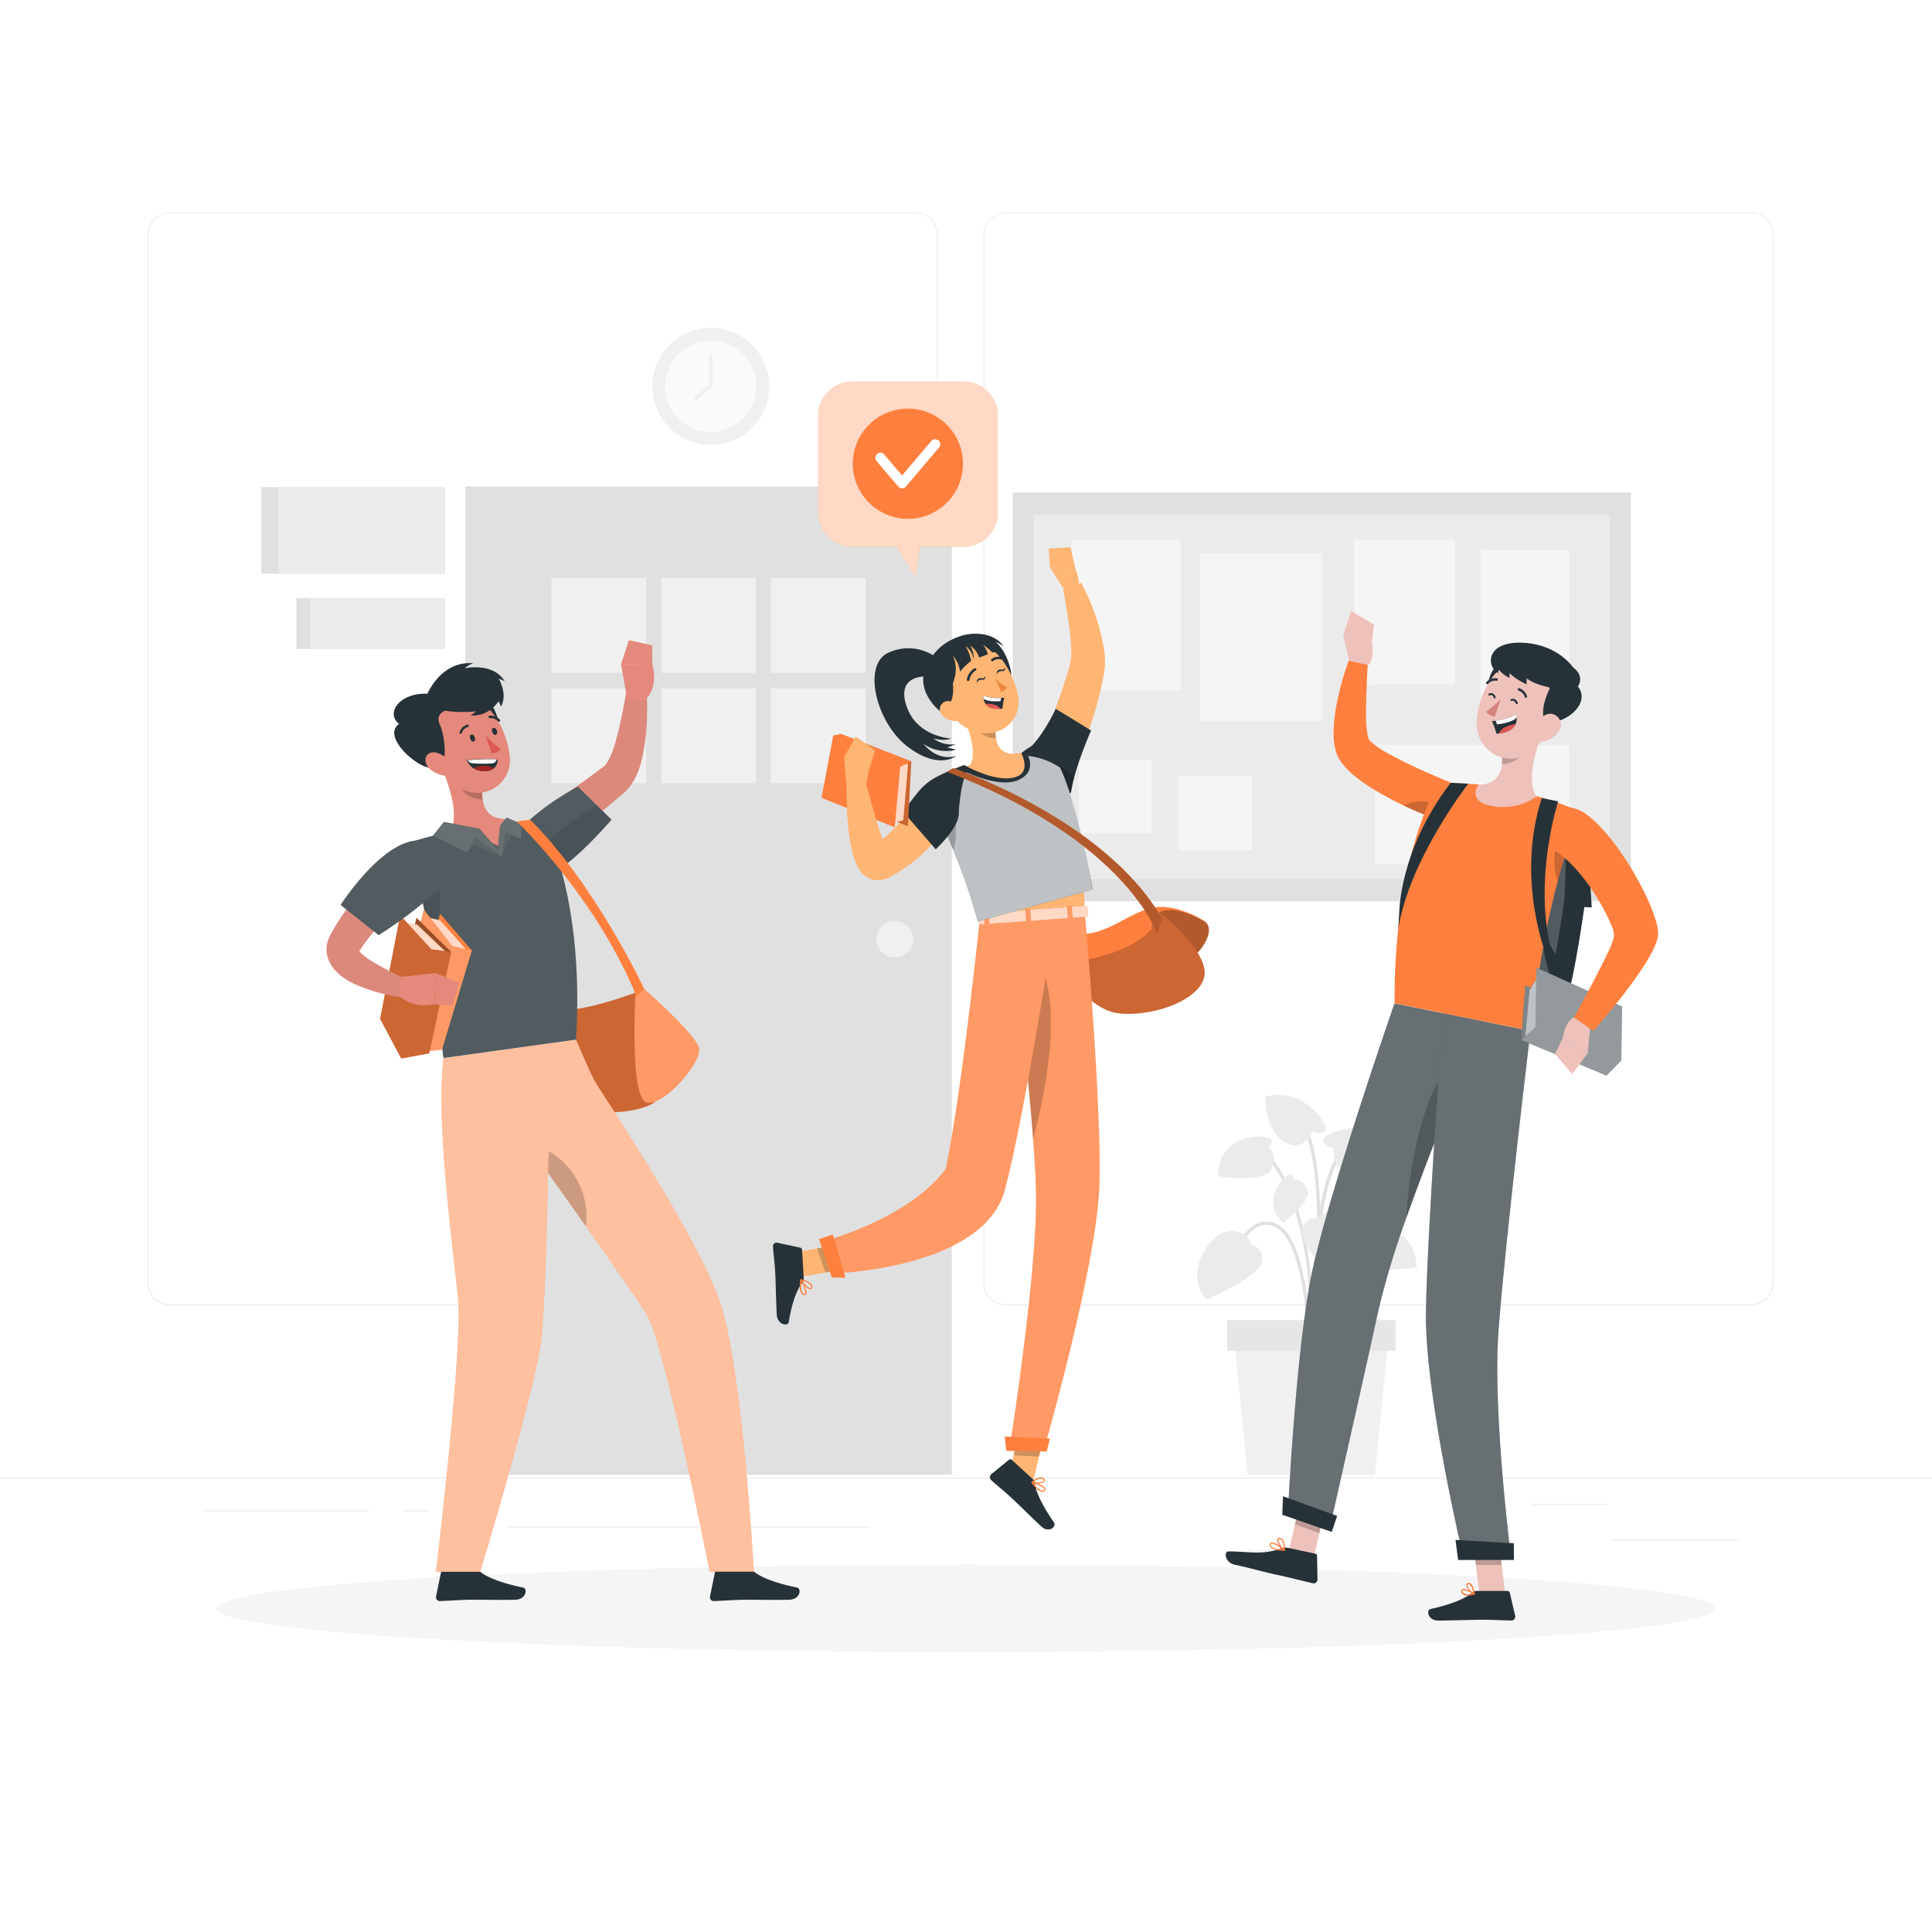 <svg class="animated" id="freepik_stories-happy-student" xmlns="http://www.w3.org/2000/svg"
                         viewBox="0 0 500 500" version="1.1" xmlns:xlink="http://www.w3.org/1999/xlink"
                         xmlns:svgjs="http://svgjs.com/svgjs">
                        <style>svg#freepik_stories-happy-student:not(.animated) .animable {
                            opacity: 0;
                        }

                        svg#freepik_stories-happy-student.animated #freepik--background-complete--inject-21 {
                            animation: 1s 1 forwards cubic-bezier(.36, -0.01, .5, 1.38) slideRight;
                            animation-delay: 0s;
                        }

                        svg#freepik_stories-happy-student.animated #freepik--Shadow--inject-21 {
                            animation: 1s 1 forwards cubic-bezier(.36, -0.01, .5, 1.38) slideDown;
                            animation-delay: 0s;
                        }

                        svg#freepik_stories-happy-student.animated #freepik--speech-bubble--inject-21 {
                            animation: 1s 1 forwards cubic-bezier(.36, -0.01, .5, 1.38) fadeIn;
                            animation-delay: 0s;
                        }

                        svg#freepik_stories-happy-student.animated #freepik--character-3--inject-21 {
                            animation: 1s 1 forwards cubic-bezier(.36, -0.01, .5, 1.38) zoomIn;
                            animation-delay: 0s;
                        }

                        svg#freepik_stories-happy-student.animated #freepik--character-2--inject-21 {
                            animation: 1s 1 forwards cubic-bezier(.36, -0.01, .5, 1.38) lightSpeedRight;
                            animation-delay: 0s;
                        }

                        svg#freepik_stories-happy-student.animated #freepik--character-1--inject-21 {
                            animation: 1s 1 forwards cubic-bezier(.36, -0.01, .5, 1.38) slideDown;
                            animation-delay: 0s;
                        }

                        @keyframes slideRight {
                            0% {
                                opacity: 0;
                                transform: translateX(30px);
                            }
                            100% {
                                opacity: 1;
                                transform: translateX(0);
                            }
                        }

                        @keyframes slideDown {
                            0% {
                                opacity: 0;
                                transform: translateY(-30px);
                            }
                            100% {
                                opacity: 1;
                                transform: translateY(0);
                            }
                        }

                        @keyframes fadeIn {
                            0% {
                                opacity: 0;
                            }
                            100% {
                                opacity: 1;
                            }
                        }

                        @keyframes zoomIn {
                            0% {
                                opacity: 0;
                                transform: scale(0.5);
                            }
                            100% {
                                opacity: 1;
                                transform: scale(1);
                            }
                        }

                        @keyframes lightSpeedRight {
                            from {
                                transform: translate3d(50%, 0, 0) skewX(-20deg);
                                opacity: 0;
                            }
                            60% {
                                transform: skewX(10deg);
                                opacity: 1;
                            }
                            80% {
                                transform: skewX(-2deg);
                            }
                            to {
                                opacity: 1;
                                transform: translate3d(0, 0, 0);
                            }
                        }        </style>
                        <g id="freepik--background-complete--inject-21" class="animable"
                           style="transform-origin: 250px 228.23px;">
                            <rect y="382.4" width="500" height="0.25"
                                  style="fill: rgb(235, 235, 235); transform-origin: 250px 382.525px;"
                                  id="el040odlbwap0s" class="animable"></rect>
                            <rect x="416.78" y="398.49" width="33.12" height="0.25"
                                  style="fill: rgb(235, 235, 235); transform-origin: 433.34px 398.615px;"
                                  id="elhvosgt5ooc9" class="animable"></rect>
                            <rect x="322.53" y="401.21" width="8.69" height="0.25"
                                  style="fill: rgb(235, 235, 235); transform-origin: 326.875px 401.335px;"
                                  id="ele128oova7os" class="animable"></rect>
                            <rect x="396.59" y="389.21" width="19.19" height="0.25"
                                  style="fill: rgb(235, 235, 235); transform-origin: 406.185px 389.335px;"
                                  id="el7s7n887e5jw" class="animable"></rect>
                            <rect x="52.46" y="390.89" width="43.19" height="0.25"
                                  style="fill: rgb(235, 235, 235); transform-origin: 74.055px 391.015px;"
                                  id="elucre802z3g8" class="animable"></rect>
                            <rect x="104.56" y="390.89" width="6.33" height="0.25"
                                  style="fill: rgb(235, 235, 235); transform-origin: 107.725px 391.015px;"
                                  id="elm139zaz973n" class="animable"></rect>
                            <rect x="131.47" y="395.11" width="93.68" height="0.25"
                                  style="fill: rgb(235, 235, 235); transform-origin: 178.31px 395.235px;"
                                  id="el7mgrox9rc82" class="animable"></rect>
                            <path d="M237,337.8H43.91a5.71,5.71,0,0,1-5.7-5.71V60.66A5.71,5.71,0,0,1,43.91,55H237a5.71,5.71,0,0,1,5.71,5.71V332.09A5.71,5.71,0,0,1,237,337.8ZM43.91,55.2a5.46,5.46,0,0,0-5.45,5.46V332.09a5.46,5.46,0,0,0,5.45,5.46H237a5.47,5.47,0,0,0,5.46-5.46V60.66A5.47,5.47,0,0,0,237,55.2Z"
                                  style="fill: rgb(235, 235, 235); transform-origin: 140.46px 196.4px;"
                                  id="el7cwgql5rqjk" class="animable"></path>
                            <path d="M453.31,337.8H260.21a5.72,5.72,0,0,1-5.71-5.71V60.66A5.72,5.72,0,0,1,260.21,55h193.1A5.71,5.71,0,0,1,459,60.66V332.09A5.71,5.71,0,0,1,453.31,337.8ZM260.21,55.2a5.47,5.47,0,0,0-5.46,5.46V332.09a5.47,5.47,0,0,0,5.46,5.46h193.1a5.47,5.47,0,0,0,5.46-5.46V60.66a5.47,5.47,0,0,0-5.46-5.46Z"
                                  style="fill: rgb(235, 235, 235); transform-origin: 356.75px 196.4px;"
                                  id="elgbmbmt1anli" class="animable"></path>
                            <rect x="262.08" y="127.46" width="160.01" height="105.79"
                                  style="fill: rgb(224, 224, 224); transform-origin: 342.085px 180.355px;"
                                  id="elg6xkj1rze5i" class="animable"></rect>
                            <rect x="267.56" y="133.19" width="149.04" height="94.34"
                                  style="fill: rgb(235, 235, 235); transform-origin: 342.08px 180.36px;"
                                  id="el55wqdk2dgt" class="animable"></rect>
                            <rect x="277.29" y="139.58" width="28.27" height="39.22"
                                  style="fill: rgb(245, 245, 245); transform-origin: 291.425px 159.19px;"
                                  id="elpr8xcyus7yn" class="animable"></rect>
                            <rect x="310.51" y="143.27" width="31.57" height="43.46"
                                  style="fill: rgb(245, 245, 245); transform-origin: 326.295px 165px;"
                                  id="elrnxhnbe0ts8" class="animable"></rect>
                            <rect x="350.44" y="139.58" width="26.14" height="37.58"
                                  style="fill: rgb(245, 245, 245); transform-origin: 363.51px 158.37px;"
                                  id="el14xlqa6314g" class="animable"></rect>
                            <rect x="383.16" y="142.37" width="23.01" height="42.24"
                                  style="fill: rgb(245, 245, 245); transform-origin: 394.665px 163.49px;"
                                  id="elmrf11uhn5lc" class="animable"></rect>
                            <rect x="355.88" y="192.75" width="50.29" height="30.85"
                                  style="fill: rgb(245, 245, 245); transform-origin: 381.025px 208.175px;"
                                  id="el545g38gos0k" class="animable"></rect>
                            <rect x="279.18" y="196.79" width="18.83" height="18.83"
                                  style="fill: rgb(245, 245, 245); transform-origin: 288.595px 206.205px;"
                                  id="el3ini962ppmu" class="animable"></rect>
                            <rect x="304.96" y="200.96" width="19.06" height="19.06"
                                  style="fill: rgb(245, 245, 245); transform-origin: 314.49px 210.49px;"
                                  id="elew015j9fedd" class="animable"></rect>
                            <rect x="120.43" y="125.91" width="125.9" height="255.78"
                                  style="fill: rgb(224, 224, 224); transform-origin: 183.38px 253.8px;"
                                  id="eliib1y7eutbq" class="animable"></rect>
                            <rect x="142.69" y="149.61" width="24.53" height="24.53"
                                  style="fill: rgb(240, 240, 240); transform-origin: 154.955px 161.875px;"
                                  id="el2tcucrw1t1d" class="animable"></rect>
                            <rect x="171.11" y="149.61" width="24.53" height="24.53"
                                  style="fill: rgb(240, 240, 240); transform-origin: 183.375px 161.875px;"
                                  id="elkgjwugeznza" class="animable"></rect>
                            <rect x="199.53" y="149.61" width="24.53" height="24.53"
                                  style="fill: rgb(240, 240, 240); transform-origin: 211.795px 161.875px;"
                                  id="el1agi0os6ywx" class="animable"></rect>
                            <rect x="142.69" y="178.14" width="24.53" height="24.53"
                                  style="fill: rgb(240, 240, 240); transform-origin: 154.955px 190.405px;"
                                  id="elx4cgdjw2n3b" class="animable"></rect>
                            <rect x="171.11" y="178.14" width="24.53" height="24.53"
                                  style="fill: rgb(240, 240, 240); transform-origin: 183.375px 190.405px;"
                                  id="elll3jsx4ff18" class="animable"></rect>
                            <rect x="199.53" y="178.14" width="24.53" height="24.53"
                                  style="fill: rgb(240, 240, 240); transform-origin: 211.795px 190.405px;"
                                  id="elax5sjlbcz8" class="animable"></rect>
                            <path d="M236.29,243.08a4.73,4.73,0,1,1-4.73-4.73A4.72,4.72,0,0,1,236.29,243.08Z"
                                  style="fill: rgb(240, 240, 240); transform-origin: 231.56px 243.08px;"
                                  id="elzs2l8sp7jv" class="animable"></path>
                            <rect x="67.59" y="126.07" width="47.55" height="22.41"
                                  style="fill: rgb(224, 224, 224); transform-origin: 91.365px 137.275px;"
                                  id="elxgiz5xxq7tj" class="animable"></rect>
                            <rect x="76.71" y="154.77" width="38.43" height="13.21"
                                  style="fill: rgb(224, 224, 224); transform-origin: 95.925px 161.375px;"
                                  id="elq5v3ojjj02" class="animable"></rect>
                            <rect x="72.03" y="126.07" width="43.11" height="22.41"
                                  style="fill: rgb(235, 235, 235); transform-origin: 93.585px 137.275px;"
                                  id="elihbuwaf3ija" class="animable"></rect>
                            <rect x="80.29" y="154.77" width="34.85" height="13.21"
                                  style="fill: rgb(235, 235, 235); transform-origin: 97.715px 161.375px;"
                                  id="el9snh6g5z1z" class="animable"></rect>
                            <g id="el6gv2rli8at4">
                                <circle cx="183.95" cy="99.97" r="15.14"
                                        style="fill: rgb(240, 240, 240); transform-origin: 183.95px 99.97px; transform: rotate(-22.5deg);"
                                        class="animable"></circle>
                            </g>
                            <g id="elsdrkvcfs8fj">
                                <circle cx="183.95" cy="99.97" r="11.81"
                                        style="fill: rgb(250, 250, 250); transform-origin: 183.95px 99.97px; transform: rotate(-22.5deg);"
                                        class="animable"></circle>
                            </g>
                            <polygon
                                    points="180.16 103.64 179.53 102.86 183.45 99.73 183.45 92.01 184.45 92.01 184.45 100.21 180.16 103.64"
                                    style="fill: rgb(240, 240, 240); transform-origin: 181.99px 97.825px;"
                                    id="el6dyzpp5glb" class="animable"></polygon>
                            <path d="M340.08,350.11c0-.34,1.16-34.22,6.67-39.58,5.36-5.21,11.51-.19,11.77,0l.55-.66c-.06-.06-7-5.72-12.92,0-5.76,5.6-6.88,38.76-6.93,40.17Z"
                                  style="fill: rgb(224, 224, 224); transform-origin: 349.145px 328.712px;"
                                  id="elxork54spbxp" class="animable"></path>
                            <path d="M339.61,356.77c0-.41,3.77-40.67-10.94-57.55l-.65.57c14.46,16.59,10.77,56.49,10.73,56.89Z"
                                  style="fill: rgb(224, 224, 224); transform-origin: 334.031px 327.995px;"
                                  id="ellndvx65nbp" class="animable"></path>
                            <path d="M340.15,352.51l.86-.06c0-.46-2.87-45.78,7.91-55.7l-.58-.63C337.25,306.32,340,350.63,340.15,352.51Z"
                                  style="fill: rgb(224, 224, 224); transform-origin: 344.331px 324.315px;"
                                  id="elqt3u2wf5qc8" class="animable"></path>
                            <path d="M338.75,352.48h.86c0-1.25-.35-30.62-8.69-35.4a5.9,5.9,0,0,0-5.4-.52c-5,2.08-7.54,11.06-7.65,11.44l.83.23c0-.09,2.5-9,7.15-10.87a5.08,5.08,0,0,1,4.64.47C338.4,322.37,338.75,352.18,338.75,352.48Z"
                                  style="fill: rgb(224, 224, 224); transform-origin: 328.74px 334.308px;"
                                  id="elsdptnqsu3zs" class="animable"></path>
                            <path d="M342,352.5l.86-.05c0-.23-1.26-23.2,4.94-31.29,1.5-2,3.13-2.9,4.86-2.78,4.06.29,7.46,6.23,7.5,6.29l.75-.42c-.15-.27-3.67-6.41-8.19-6.73-2-.14-3.91.91-5.6,3.11C340.72,329,341.94,351.55,342,352.5Z"
                                  style="fill: rgb(224, 224, 224); transform-origin: 351.39px 335.004px;"
                                  id="elfkk4ekzyktc" class="animable"></path>
                            <path d="M340.64,355.63c.17-2.23,4.05-54.68-2.78-63.93l-.7.52c6.65,9,2.66,62.8,2.62,63.34Z"
                                  style="fill: rgb(224, 224, 224); transform-origin: 339.525px 323.665px;"
                                  id="ela0krn2dc48u" class="animable"></path>
                            <path d="M323.66,321.87s4.1,1.52,2.88,5.08-14.18,9.44-14.18,9.44-5.43-5-.44-13.07S323.55,319.32,323.66,321.87Z"
                                  style="fill: rgb(235, 235, 235); transform-origin: 318.289px 327.472px;"
                                  id="el8mylcudbs8e" class="animable"></path>
                            <path d="M341.48,315.08s-4.36-.18-4.61,3.58,9.46,14.17,9.46,14.17,6.92-2.5,5.44-11.89S342.57,312.77,341.48,315.08Z"
                                  style="fill: rgb(235, 235, 235); transform-origin: 344.421px 323.135px;"
                                  id="elk74318razje" class="animable"></path>
                            <path d="M345.18,297.07s-2.91-.31-2.68-2.08,11.32-6.34,17.86,1c0,0-4.19,7.19-10.24,7.28S345.18,297.07,345.18,297.07Z"
                                  style="fill: rgb(235, 235, 235); transform-origin: 351.424px 297.612px;"
                                  id="elinsdm4hy1y" class="animable"></path>
                            <path d="M339.76,292.77s2.63,1.27,3.37-.36-6.25-11.36-15.7-8.55c0,0-.25,8.31,4.83,11.59S339.76,292.77,339.76,292.77Z"
                                  style="fill: rgb(235, 235, 235); transform-origin: 335.306px 289.895px;"
                                  id="eluyfpdd3kzlf" class="animable"></path>
                            <path d="M353.54,320.44s-2-1.62.16-2.41,12.8-.57,12.91,10c0,0-12.39,2.06-13.92-2S353.54,320.44,353.54,320.44Z"
                                  style="fill: rgb(235, 235, 235); transform-origin: 359.394px 323.152px;"
                                  id="elqgh61hdffht" class="animable"></path>
                            <path d="M328.27,296.81s2-1.62-.16-2.42-12.8-.56-12.91,10c0,0,12.39,2.06,13.92-1.95S328.27,296.81,328.27,296.81Z"
                                  style="fill: rgb(235, 235, 235); transform-origin: 322.416px 299.514px;"
                                  id="els3i7h783aq" class="animable"></path>
                            <path d="M334.82,305.3s.18-2-1.41-1.2-7.14,6.75-1.39,12.43c0,0,7.74-5.73,6.34-8.72S334.82,305.3,334.82,305.3Z"
                                  style="fill: rgb(235, 235, 235); transform-origin: 334px 310.221px;" id="elifmcttc84j"
                                  class="animable"></path>
                            <path d="M355.33,308.1s-1.2-1.57.56-1.76,9.64,1.91,7.8,9.77c0,0-9.6-.72-10-4S355.33,308.1,355.33,308.1Z"
                                  style="fill: rgb(235, 235, 235); transform-origin: 358.802px 311.219px;"
                                  id="el1mg5wchvo53" class="animable"></path>
                            <polygon points="322.89 381.69 355.84 381.69 359.39 345.62 319.34 345.62 322.89 381.69"
                                     style="fill: rgb(240, 240, 240); transform-origin: 339.365px 363.655px;"
                                     id="elbfyow7mkaow" class="animable"></polygon>
                            <g id="el6a6nn4ah2i3">
                                <rect x="317.58" y="341.64" width="43.57" height="7.96"
                                      style="fill: rgb(230, 230, 230); transform-origin: 339.365px 345.62px; transform: rotate(180deg);"
                                      class="animable"></rect>
                            </g>
                        </g>
                        <g id="freepik--Shadow--inject-21" class="animable" style="transform-origin: 250px 416.24px;">
                            <ellipse id="freepik--path--inject-21" cx="250" cy="416.24" rx="193.89" ry="11.32"
                                     style="fill: rgb(245, 245, 245); transform-origin: 250px 416.24px;"
                                     class="animable"></ellipse>
                        </g>
                        <g id="freepik--speech-bubble--inject-21" class="animable"
                           style="transform-origin: 234.98px 124.065px;">
                            <path d="M249.32,98.77H220.6a8.85,8.85,0,0,0-8.85,8.85v25a8.85,8.85,0,0,0,8.85,8.85H232l5,7.89,1-7.89h11.37a8.84,8.84,0,0,0,8.84-8.85v-25A8.85,8.85,0,0,0,249.32,98.77Z"
                                  style="fill: rgb(255, 128, 62); transform-origin: 234.98px 124.065px;"
                                  id="el5m4qj5br9hr" class="animable"></path>
                            <g id="el5k698g6m44o">
                                <path d="M249.32,98.77H220.6a8.85,8.85,0,0,0-8.85,8.85v25a8.85,8.85,0,0,0,8.85,8.85H232l5,7.89,1-7.89h11.37a8.84,8.84,0,0,0,8.84-8.85v-25A8.85,8.85,0,0,0,249.32,98.77Z"
                                      style="fill: rgb(255, 255, 255); opacity: 0.7; transform-origin: 234.98px 124.065px;"
                                      class="animable"></path>
                            </g>
                            <g id="eldsteactwtn">
                                <circle cx="234.96" cy="120.01" r="14.26"
                                        style="fill: rgb(255, 128, 62); transform-origin: 234.96px 120.01px; transform: rotate(-45deg);"
                                        class="animable"></circle>
                            </g>
                            <path d="M233.46,126.38a1.29,1.29,0,0,1-1-.46l-5.6-6.59a1.31,1.31,0,0,1,2-1.7l4.59,5.42,7.59-8.94a1.31,1.31,0,0,1,2,1.69l-8.59,10.12A1.31,1.31,0,0,1,233.46,126.38Z"
                                  style="fill: rgb(255, 255, 255); transform-origin: 234.934px 120.03px;"
                                  id="elf43s64up5yv" class="animable"></path>
                        </g>
                        <g id="freepik--character-3--inject-21" class="animable"
                           style="transform-origin: 373.171px 288.765px;">
                            <path d="M411.93,234.84l-1.91-.09s-3.26,23.59-5.42,25.44-33.85-4.28-35.7-5.62a.42.42,0,0,1-.13-.21c-1.39-3.47,4.11-42.61,6.13-44.43s8.19,0,8.19,0,13.35,3.13,21,5.21a35.83,35.83,0,0,1,5.11,1.62C411.2,217.94,411.93,234.84,411.93,234.84Z"
                                  style="fill: rgb(38, 50, 56); transform-origin: 390.239px 234.828px;"
                                  id="elvnxrglmxar" class="animable"></path>
                            <g id="elrqzgi8ayfo">
                                <path d="M404.83,233.06s-3.27,23.59-5.42,25.44c-1.68,1.44-21.14-1.93-30.64-4.14-1.39-3.47,4.11-42.61,6.13-44.43s8.19,0,8.19,0,13.35,3.13,21,5.21C406,216.73,404.83,233.06,404.83,233.06Z"
                                      style="fill: rgb(255, 255, 255); opacity: 0.2; transform-origin: 386.866px 233.984px;"
                                      class="animable"></path>
                            </g>
                            <path d="M349.25,171.22l-1.63-6.64,7.42,1.54s1.1,6-2,6.45Z"
                                  style="fill: rgb(238, 193, 187); transform-origin: 351.425px 168.575px;"
                                  id="el5qvzfa9u4qr" class="animable"></path>
                            <polygon points="349.66 158.13 355.59 161.62 355.04 166.12 347.62 164.58 349.66 158.13"
                                     style="fill: rgb(238, 193, 187); transform-origin: 351.605px 162.125px;"
                                     id="elz76zwup6qn" class="animable"></polygon>
                            <path d="M375.37,210.61a32.59,32.59,0,0,1-3.57,1.48c-.88-.33-1.74-.67-2.59-1-.43-.18-.87-.35-1.29-.54-1.56-.64-3.09-1.33-4.61-2.06l-1.81-.88c-.5-.26-1-.51-1.51-.78-1.14-.62-2.28-1.23-3.41-1.9-.78-.45-1.56-.93-2.33-1.43s-1.58-1.07-2.38-1.67l-.47-.35a22.41,22.41,0,0,1-2.86-2.54,13.35,13.35,0,0,1-1.45-1.75,10.5,10.5,0,0,1-.72-1.16c-.06-.12-.13-.25-.19-.39-.15-.34-.29-.69-.38-1a14.65,14.65,0,0,1-.67-4.28,35.25,35.25,0,0,1,.42-5.87c0-.34.1-.69.15-1a69.57,69.57,0,0,1,1.63-7.19q.75-2.66,1.71-5.3l4.92,1.08c-.08,1.62-.18,3.24-.24,4.86-.11,2.44-.19,4.86-.19,7.22v1c0,1.39.09,2.75.24,4,0,.17.05.35.07.52a7.22,7.22,0,0,0,.49,1.8c.05.1,0,0,.06.06s0,.05.14.14.34.35.6.57a28.15,28.15,0,0,0,4.25,2.85l.09,0c1.61.9,3.31,1.79,5.07,2.62l.37.17c2.46,1.18,5,2.33,7.59,3.41,1,.42,2,.84,2.93,1.23,0,0,3.25.89,4.4,3.13C380.76,207.54,377.92,209.38,375.37,210.61Z"
                                  style="fill: rgb(255, 128, 62); transform-origin: 362.569px 191.545px;"
                                  id="el1dtr7cmcs6x" class="animable"></path>
                            <g id="elk0ouy9wuia">
                                <path d="M375.37,210.61a32.59,32.59,0,0,1-3.57,1.48c-.88-.33-1.74-.67-2.59-1-.43-.18-.87-.35-1.29-.54-1.56-.64-3.09-1.33-4.61-2.06C368.79,205.9,373.08,208.52,375.37,210.61Z"
                                      style="opacity: 0.2; transform-origin: 369.34px 209.75px;"
                                      class="animable"></path>
                            </g>
                            <polygon points="339.76 404.13 333.45 401.84 336.92 386.63 343.24 388.92 339.76 404.13"
                                     style="fill: rgb(238, 193, 187); transform-origin: 338.345px 395.38px;"
                                     id="el0hvw8ww61c6g" class="animable"></polygon>
                            <polygon points="389.56 412.52 382.86 412.52 380.95 397 387.65 397 389.56 412.52"
                                     style="fill: rgb(238, 193, 187); transform-origin: 385.255px 404.76px;"
                                     id="elilxsoc3errl" class="animable"></polygon>
                            <path d="M382,411.74h8.17a.59.59,0,0,1,.57.46l1.39,6a1,1,0,0,1-1,1.19c-2.63-.05-4.55-.2-7.86-.2-2,0-8.18.21-11,.21s-3.2-2.78-2-3c5.15-1.13,9-2.69,10.66-4.18A1.68,1.68,0,0,1,382,411.74Z"
                                  style="fill: rgb(38, 50, 56); transform-origin: 380.888px 415.57px;"
                                  id="elb4sbzyfv3i7" class="animable"></path>
                            <path d="M333.22,400.56l7.17,1.53a.61.61,0,0,1,.47.57l.1,6.1a1,1,0,0,1-1.18,1c-2.58-.6-6.29-1.56-9.54-2.25-3.8-.82-6.16-1.59-10.62-2.54-2.7-.58-2.89-3.46-1.71-3.47,5.37,0,8.62,1,13.62-.74A3,3,0,0,1,333.22,400.56Z"
                                  style="fill: rgb(38, 50, 56); transform-origin: 329.09px 405.147px;"
                                  id="elh0zzs14bz77" class="animable"></path>
                            <g id="elqm79qn0k3up">
                                <polygon points="336.92 386.63 335.13 394.47 341.45 396.77 343.24 388.93 336.92 386.63"
                                         style="opacity: 0.2; transform-origin: 339.185px 391.7px;"
                                         class="animable"></polygon>
                            </g>
                            <g id="elpn0dh9je0yd">
                                <polygon points="387.66 397 380.95 397 381.94 405 388.64 405 387.66 397"
                                         style="opacity: 0.2; transform-origin: 384.795px 401px;"
                                         class="animable"></polygon>
                            </g>
                            <path d="M333.28,392.16,344,396s8.35-36.77,12.79-57.16A219.29,219.29,0,0,1,364,315.06c4.06-11.44,8.9-23.76,12.81-33.39,4.13-10.14,7.2-17.3,7.2-17.3l-23.12-4.68s-17.63,50.75-21.6,70.81C335.21,351.36,333.28,392.16,333.28,392.16Z"
                                  style="fill: rgb(38, 50, 56); transform-origin: 358.645px 327.845px;"
                                  id="elkzqpm2rbvwl" class="animable"></path>
                            <g id="elekanmqyo4d">
                                <g style="opacity: 0.3; transform-origin: 358.645px 327.845px;" class="animable">
                                    <path d="M333.28,392.16,344,396s8.35-36.77,12.79-57.16A219.29,219.29,0,0,1,364,315.06c4.06-11.44,8.9-23.76,12.81-33.39,4.13-10.14,7.2-17.3,7.2-17.3l-23.12-4.68s-17.63,50.75-21.6,70.81C335.21,351.36,333.28,392.16,333.28,392.16Z"
                                          style="fill: rgb(255, 255, 255); transform-origin: 358.645px 327.845px;"
                                          id="elkcbz5cagq4c" class="animable"></path>
                                </g>
                            </g>
                            <g id="eln2165c9si5b">
                                <path d="M364,315.06c4.06-11.44,8.9-23.76,12.81-33.39l-1.79-5.53C368.45,282.26,364.32,303.35,364,315.06Z"
                                      style="opacity: 0.2; transform-origin: 370.405px 295.6px;"
                                      class="animable"></path>
                            </g>
                            <path d="M373.4,262.22s-4.12,57.86-4.37,77.53c-.28,21.53,9.79,63.7,9.79,63.7H391.1s-4.91-38.05-3.27-59.38c1.82-23.86,8.26-77.26,8.26-77.26Z"
                                  style="fill: rgb(38, 50, 56); transform-origin: 382.557px 332.835px;"
                                  id="el1a8bf83asi3" class="animable"></path>
                            <g id="elconh3808r64">
                                <g style="opacity: 0.3; transform-origin: 382.557px 332.835px;" class="animable">
                                    <path d="M373.4,262.22s-4.12,57.86-4.37,77.53c-.28,21.53,9.79,63.7,9.79,63.7H391.1s-4.91-38.05-3.27-59.38c1.82-23.86,8.26-77.26,8.26-77.26Z"
                                          style="fill: rgb(255, 255, 255); transform-origin: 382.557px 332.835px;"
                                          id="el3nuwzyilr49" class="animable"></path>
                                </g>
                            </g>
                            <polygon points="377.36 403.72 391.81 403.72 391.77 399.4 376.68 398.53 377.36 403.72"
                                     style="fill: rgb(38, 50, 56); transform-origin: 384.245px 401.125px;"
                                     id="ell178sf4zffk" class="animable"></polygon>
                            <polygon points="331.85 392.02 344.65 396.46 346.05 392.33 332.05 387.23 331.85 392.02"
                                     style="fill: rgb(38, 50, 56); transform-origin: 338.95px 391.845px;"
                                     id="elwmto5kl25r" class="animable"></polygon>
                            <path d="M379.77,412.91a2,2,0,0,1-1.29-.34,1,1,0,0,1-.34-.84.49.49,0,0,1,.27-.45c.73-.38,2.91,1,3.16,1.1a.17.17,0,0,1,.07.16.15.15,0,0,1-.12.13A8,8,0,0,1,379.77,412.91Zm-1-1.38a.4.4,0,0,0-.2,0c-.05,0-.1.06-.1.18a.66.66,0,0,0,.22.58,3.22,3.22,0,0,0,2.38.12A6.38,6.38,0,0,0,378.76,411.53Z"
                                  style="fill: rgb(255, 128, 62); transform-origin: 379.889px 412.065px;"
                                  id="elhk2ewt797sv" class="animable"></path>
                            <path d="M381.49,412.68l-.08,0c-.7-.38-2.05-1.85-1.92-2.59a.52.52,0,0,1,.5-.42.89.89,0,0,1,.68.2c.78.64,1,2.57,1,2.66a.14.14,0,0,1-.07.14A.11.11,0,0,1,381.49,412.68ZM380.11,410H380c-.2,0-.22.12-.23.16-.08.45.79,1.56,1.48,2.08a3.84,3.84,0,0,0-.81-2.1A.56.56,0,0,0,380.11,410Z"
                                  style="fill: rgb(255, 128, 62); transform-origin: 380.576px 411.177px;"
                                  id="el3qicq7ji8sb" class="animable"></path>
                            <path d="M332.38,401.32h0c-1.1,0-3-.16-3.62-.95a.88.88,0,0,1-.14-.82.48.48,0,0,1,.34-.35c.89-.28,3.26,1.62,3.52,1.84a.15.15,0,0,1,.05.18A.14.14,0,0,1,332.38,401.32Zm-3.28-1.83H329a.17.17,0,0,0-.13.14.57.57,0,0,0,.08.54c.33.45,1.4.74,2.9.81C331,400.27,329.63,399.42,329.1,399.49Z"
                                  style="fill: rgb(255, 128, 62); transform-origin: 330.558px 400.246px;"
                                  id="elvhvhk86d93g" class="animable"></path>
                            <path d="M332.38,401.32a.11.11,0,0,1-.11,0c-.72-.52-2-2.28-1.73-3,.07-.17.24-.36.67-.31a1.19,1.19,0,0,1,.81.45,4.56,4.56,0,0,1,.5,2.74.14.14,0,0,1-.09.13Zm-1.37-3a.2.2,0,0,0-.17.11c-.16.43.68,1.78,1.39,2.43a3.71,3.71,0,0,0-.46-2.2.81.81,0,0,0-.59-.33Z"
                                  style="fill: rgb(255, 128, 62); transform-origin: 331.531px 399.668px;"
                                  id="elthvvejpon3k" class="animable"></path>
                            <path d="M409.14,210.05q-1.54,3.73-2.83,7.51c-.23.67-.45,1.33-.67,2-.68,2.09-1.31,4.18-1.89,6.25-.2.73-.4,1.46-.59,2.18-.31,1.14-.6,2.27-.88,3.39-.15.63-.3,1.25-.44,1.86-.35,1.48-.67,2.93-1,4.36s-.56,2.72-.81,4-.54,2.79-.77,4.13-.45,2.63-.65,3.89-.43,2.74-.61,4c-.23,1.61-.44,3.12-.62,4.5-.58,4.15-1,7.2-1.31,8.65l-35.15-7.12c0-2.76,0-5.41.12-8,.07-1.71.15-3.38.27-5,.06-1.07.14-2.12.23-3.15.14-1.57.29-3.09.46-4.57.19-1.66.4-3.26.64-4.8.42-2.85.91-5.49,1.43-7.94.64-3,1.32-5.65,2-8.05.87-3,1.76-5.58,2.58-7.69a48.57,48.57,0,0,1,3.58-7.62,69.73,69.73,0,0,1,8.61.06c.6,0,1.22.11,1.84.17a132.93,132.93,0,0,1,15,3c.93.24,1.88.51,2.8.78C405.11,208.34,409.14,210.05,409.14,210.05Z"
                                  style="fill: rgb(255, 128, 62); transform-origin: 385.03px 234.748px;"
                                  id="elpro9jvfmcic" class="animable"></path>
                            <path d="M399.42,189c-1.87,4.62-4.51,13.24-1.76,17.13a15.1,15.1,0,0,1-12.41,2.26c-4.12-.93-3.77-3.87-2.54-5.28,5.61-.2,6.24-4.21,6-8.13Z"
                                  style="fill: rgb(238, 193, 187); transform-origin: 390.653px 198.931px;"
                                  id="eluw9xlcrexv" class="animable"></path>
                            <g id="elay7dg2k94e9">
                                <path d="M395.06,191.48,388.74,195a16.74,16.74,0,0,1-.05,2.75c2.1.12,5.35-1.56,6-3.66A7.2,7.2,0,0,0,395.06,191.48Z"
                                      style="opacity: 0.2; transform-origin: 391.878px 194.618px;"
                                      class="animable"></path>
                            </g>
                            <path d="M387.22,172.31c-1.83,2-3.66,7,.33,6.95S390.36,168.88,387.22,172.31Z"
                                  style="fill: rgb(38, 50, 56); transform-origin: 387.628px 175.436px;"
                                  id="el4yo9wxm5ji3" class="animable"></path>
                            <path d="M402.59,183.32c-2.44,6.18-3.56,9.92-7.79,12.09-6.37,3.26-13.2-2.25-12.65-9,.49-6.13,4.41-15.2,11.39-15.63A9.16,9.16,0,0,1,402.59,183.32Z"
                                  style="fill: rgb(238, 193, 187); transform-origin: 392.681px 183.569px;"
                                  id="eld1yesc1z81m" class="animable"></path>
                            <path d="M403.55,171.43H399l2.18,4.11c.74.11-.73,2.62-.09,2.63,0,0-3,5.46-1.13,9.15,6.72-.54,11.47-5.82,8.42-9.63C410.33,174.35,406.92,171.87,403.55,171.43Z"
                                  style="fill: rgb(38, 50, 56); transform-origin: 404.162px 179.375px;"
                                  id="elji5wyqqlbr" class="animable"></path>
                            <path d="M403.31,189.37a6.2,6.2,0,0,1-4.1,2.51c-2.18.32-3-1.71-2.19-3.64.75-1.74,2.78-4,4.87-3.43A2.86,2.86,0,0,1,403.31,189.37Z"
                                  style="fill: rgb(238, 193, 187); transform-origin: 400.336px 188.317px;"
                                  id="elg79nwqbvnrv" class="animable"></path>
                            <path d="M388.43,180.79a18.54,18.54,0,0,1-3.87,3.4,3.2,3.2,0,0,0,2.3,1.23Z"
                                  style="fill: rgb(212, 130, 125); transform-origin: 386.495px 183.105px;"
                                  id="elvwnhu83wbo" class="animable"></path>
                            <path d="M394.87,180.6a.33.33,0,0,1-.25-.22,2.55,2.55,0,0,0-1.6-1.65.32.32,0,1,1,.16-.62,3.19,3.19,0,0,1,2,2.07.32.32,0,0,1-.19.41A.45.45,0,0,1,394.87,180.6Z"
                                  style="fill: rgb(38, 50, 56); transform-origin: 393.99px 179.35px;" id="elfuer5rxasen"
                                  class="animable"></path>
                            <path d="M384.83,177.08a.26.26,0,0,1-.16-.09.32.32,0,0,1,0-.45,3.13,3.13,0,0,1,2.71-1,.33.33,0,0,1,.26.38.32.32,0,0,1-.37.25,2.43,2.43,0,0,0-2.15.79A.3.3,0,0,1,384.83,177.08Z"
                                  style="fill: rgb(38, 50, 56); transform-origin: 386.111px 176.299px;"
                                  id="elpdmtpq6u61g" class="animable"></path>
                            <path d="M386.13,186.64a24,24,0,0,1,1.17,3.26l.6-.07c2.74-.34,3.9-1.4,4.36-2.47a3.53,3.53,0,0,0,.24-1.67,3.36,3.36,0,0,0-.2-.94c-1.34,1-3.87,1.55-5.24,1.77C386.49,186.61,386.13,186.64,386.13,186.64Z"
                                  style="fill: rgb(38, 50, 56); transform-origin: 389.324px 187.325px;"
                                  id="eljku1xtmrupr" class="animable"></path>
                            <path d="M387.06,186.52l.37.95c2.58-.32,4.35-.9,5.07-1.78a3.36,3.36,0,0,0-.2-.94C391,185.79,388.43,186.3,387.06,186.52Z"
                                  style="fill: rgb(255, 255, 255); transform-origin: 389.78px 186.11px;"
                                  id="el73zmebpmfjv" class="animable"></path>
                            <path d="M387.9,189.83c2.74-.34,3.9-1.4,4.36-2.47a8.91,8.91,0,0,0-3,1A3.33,3.33,0,0,0,387.9,189.83Z"
                                  style="fill: rgb(222, 87, 83); transform-origin: 390.08px 188.595px;"
                                  id="eljmi15ggc24k" class="animable"></path>
                            <path d="M407.15,172.78s-3.92-6.06-13.14-6.44-9.5,5.76-6.38,7.87l.27-.9a7.85,7.85,0,0,0,2.75,2.12v-1.22a15.54,15.54,0,0,0,4.43,2.87v-1.54s2.4,2,7.39,2.56S409.43,176.63,407.15,172.78Z"
                                  style="fill: rgb(38, 50, 56); transform-origin: 396.967px 172.257px;"
                                  id="eldvpc03ie6m" class="animable"></path>
                            <path d="M392.51,182.22a.24.24,0,0,1-.23-.16,1,1,0,0,0-.53-.66.68.68,0,0,0-.52,0,.26.26,0,0,1-.34-.09A.25.25,0,0,1,391,181a1.11,1.11,0,0,1,.93-.09,1.47,1.47,0,0,1,.84,1,.26.26,0,0,1-.15.32Z"
                                  style="fill: rgb(38, 50, 56); transform-origin: 391.827px 181.539px;"
                                  id="elav2gd38i4u5" class="animable"></path>
                            <path d="M386.83,180.73a.25.25,0,0,1-.23-.16,1,1,0,0,0-.53-.66.69.69,0,0,0-.51.05.26.26,0,0,1-.35-.09.27.27,0,0,1,.09-.34,1.15,1.15,0,0,1,.93-.09,1.47,1.47,0,0,1,.84,1,.26.26,0,0,1-.15.32Z"
                                  style="fill: rgb(38, 50, 56); transform-origin: 386.133px 180.07px;"
                                  id="elsem4d4ltob8" class="animable"></path>
                            <path d="M403.25,207.41s-6.6,20.29-1.66,39l-1.27,1.18s-8.19-19.9-1.3-41.05Z"
                                  style="fill: rgb(38, 50, 56); transform-origin: 399.756px 227.065px;"
                                  id="el83vbkz6tvcv" class="animable"></path>
                            <path d="M380,202.81s-15.3,19.55-18.16,37.73l.28-4.22s-.1-16.22,13.3-33.72Z"
                                  style="fill: rgb(38, 50, 56); transform-origin: 370.92px 221.57px;" id="elilr0omizy2"
                                  class="animable"></path>
                            <path d="M401.13,244.51l2.59,4.47L402,254.81a38.6,38.6,0,0,1-2.51-9.43Z"
                                  style="fill: rgb(38, 50, 56); transform-origin: 401.605px 249.66px;"
                                  id="elaakcuv617bk" class="animable"></path>
                            <path d="M411.38,262.07l-16.63-7-1.07,14s18.74.35,19,.46S411.38,262.07,411.38,262.07Z"
                                  style="fill: rgb(38, 50, 56); transform-origin: 403.195px 262.301px;"
                                  id="elwa0jkyvo9k" class="animable"></path>
                            <g id="elsyiuk8tj61">
                                <path d="M411.38,262.07l-16.63-7-1.07,14s18.74.35,19,.46S411.38,262.07,411.38,262.07Z"
                                      style="fill: rgb(255, 255, 255); opacity: 0.4; transform-origin: 403.195px 262.301px;"
                                      class="animable"></path>
                            </g>
                            <polygon
                                    points="394.73 268.25 395.83 256.24 398.65 251.73 409.77 261.39 407.84 268.02 394.73 268.25"
                                    style="fill: rgb(38, 50, 56); transform-origin: 402.25px 259.99px;"
                                    id="eltruo5ilertl" class="animable"></polygon>
                            <g id="elmq1baovx0sq">
                                <polygon
                                        points="394.73 268.25 395.83 256.24 398.65 251.73 409.77 261.39 407.84 268.02 394.73 268.25"
                                        style="fill: rgb(255, 255, 255); opacity: 0.7; transform-origin: 402.25px 259.99px;"
                                        class="animable"></polygon>
                            </g>
                            <polygon
                                    points="397.64 250.42 397.44 265.86 393.68 269.13 415.77 278.35 419.59 274.4 419.75 260.47 397.64 250.42"
                                    style="fill: rgb(38, 50, 56); transform-origin: 406.715px 264.385px;"
                                    id="elhjoy6b6kry4" class="animable"></polygon>
                            <g id="elp8lht3fln">
                                <polygon
                                        points="397.64 250.42 397.44 265.86 393.68 269.13 415.77 278.35 419.59 274.4 419.75 260.47 397.64 250.42"
                                        style="fill: rgb(255, 255, 255); opacity: 0.5; transform-origin: 406.715px 264.385px;"
                                        class="animable"></polygon>
                            </g>
                            <path d="M411.53,265.73l-.6,6.8-6.52-3.86s.91-6,4-5.44Z"
                                  style="fill: rgb(238, 193, 187); transform-origin: 407.97px 267.862px;"
                                  id="elstg12da5iz" class="animable"></path>
                            <polygon points="406.91 277.98 402.43 272.75 404.41 268.67 410.93 272.53 406.91 277.98"
                                     style="fill: rgb(238, 193, 187); transform-origin: 406.68px 273.325px;"
                                     id="eldpto9dlrujm" class="animable"></polygon>
                            <g id="el9seq3wd2q1f">
                                <path d="M405.64,219.56c-.68,2.09-1.31,4.18-1.89,6.25-.2.73-.4,1.46-.59,2.18-1.4-2.9-.73-7.79-.73-7.79Z"
                                      style="opacity: 0.2; transform-origin: 403.955px 223.775px;"
                                      class="animable"></path>
                            </g>
                            <path d="M413.3,213.09a50,50,0,0,1,5.46,6.51,82.06,82.06,0,0,1,6.54,10.81,48.71,48.71,0,0,1,3.24,7.88,12.85,12.85,0,0,1,.58,3.17c.07,2.26-2,6.11-4.75,10.13-1.55,2.29-3.31,4.64-5,6.79-3.71,4.71-7,8.45-7,8.45l-5-3.5s2.47-4.5,5-9.36c1.35-2.57,2.71-5.25,3.71-7.41a17.73,17.73,0,0,0,1.6-4.15,6.19,6.19,0,0,0-.1-1.32c-.38-2.11-6.57-15.25-15.07-20.89l3-11C407.6,208.61,410.4,210.24,413.3,213.09Z"
                                  style="fill: rgb(255, 128, 62); transform-origin: 415.816px 237.955px;"
                                  id="elafvzj6rj7jg" class="animable"></path>
                        </g>
                        <g id="freepik--character-2--inject-21" class="animable"
                           style="transform-origin: 256.452px 268.726px;">
                            <path d="M311.77,238.47c4.07,2.66-3.9,14-13.13,12.41s-8.13-8.95-6.46-11.67S302.35,232.31,311.77,238.47Z"
                                  style="fill: rgb(255, 128, 62); transform-origin: 301.957px 243.156px;"
                                  id="elrd5edr4qk38" class="animable"></path>
                            <g id="elz1lh77lpr6c">
                                <path d="M311.77,238.47c4.07,2.66-3.9,14-13.13,12.41s-8.13-8.95-6.46-11.67S302.35,232.31,311.77,238.47Z"
                                      style="opacity: 0.3; transform-origin: 301.957px 243.156px;"
                                      class="animable"></path>
                            </g>
                            <path d="M299.57,235.81s10.94,8.06,12.13,15.07-12.46,12.51-22.35,11.34-18.6-18.63-18.6-18.63S290,244,299.57,235.81Z"
                                  style="fill: rgb(255, 128, 62); transform-origin: 291.261px 249.094px;"
                                  id="elqomp339lb2f" class="animable"></path>
                            <g id="elvwc7hmm8ekf">
                                <path d="M299.57,235.81s10.94,8.06,12.13,15.07-12.46,12.51-22.35,11.34-18.6-18.63-18.6-18.63S290,244,299.57,235.81Z"
                                      style="opacity: 0.2; transform-origin: 291.261px 249.094px;"
                                      class="animable"></path>
                            </g>
                            <path d="M298,240.47s-.64-9.74,13.79-2c0,0-6.62-4.5-12.84-3.66s-12.7,7.47-19.54,6.82-3.26,7.46-3.26,7.46S291.39,247.92,298,240.47Z"
                                  style="fill: rgb(255, 128, 62); transform-origin: 293.502px 241.898px;"
                                  id="eludumyay91mh" class="animable"></path>
                            <path d="M268.73,194.22a169.92,169.92,0,0,0,8.16-22.15c.65-2.7.28-5.55,0-8.44-.43-3.63-1.09-7.44-1.77-11.15l4.66-1.69a55.71,55.71,0,0,1,6,17.53,19.75,19.75,0,0,1-.29,7.13,95.78,95.78,0,0,1-7.69,23.08l-9-4.31Z"
                                  style="fill: rgb(255, 181, 115); transform-origin: 277.353px 174.66px;"
                                  id="elajwj726vyvm" class="animable"></path>
                            <path d="M265,194.82c4.45-3.11,8.22-11.38,8.22-11.38l9.15,5.61s-4.23,9.53-5.15,15.71C276.7,208.51,265,194.82,265,194.82Z"
                                  style="fill: rgb(38, 50, 56); transform-origin: 273.685px 194.425px;"
                                  id="ell3jk905vz8" class="animable"></path>
                            <g id="el3aq1hzcdm6n">
                                <path d="M272.7,202.86c2.33,2.1,4.34,3.4,4.57,1.89a29.86,29.86,0,0,1,.74-3.45,16.56,16.56,0,0,0-4.72-3.59A16.66,16.66,0,0,0,272.7,202.86Z"
                                      style="opacity: 0.2; transform-origin: 275.348px 201.557px;"
                                      class="animable"></path>
                            </g>
                            <polygon points="260.6 383.91 267.18 384.28 270.71 369.2 264.14 368.83 260.6 383.91"
                                     style="fill: rgb(255, 181, 115); transform-origin: 265.655px 376.555px;"
                                     id="elueiqd04std8" class="animable"></polygon>
                            <path d="M267.26,382.78l-5.44-5a.53.53,0,0,0-.69,0l-4.59,3.74a1.05,1.05,0,0,0,0,1.57c1.92,1.72,2.94,2.45,5.33,4.66,1.48,1.35,5.56,5.4,7.6,7.28s4,0,3.31-1c-3-4.32-4.68-7.91-5-10.16A1.73,1.73,0,0,0,267.26,382.78Z"
                                  style="fill: rgb(38, 50, 56); transform-origin: 264.554px 386.742px;"
                                  id="el55up90vyo36" class="animable"></path>
                            <g id="el851piczb6kj">
                                <g style="opacity: 0.2; transform-origin: 266.51px 372.91px;" class="animable">
                                    <polygon
                                            points="270.71 369.2 268.89 376.98 262.31 376.61 264.13 368.84 270.71 369.2"
                                            id="el44w78rjjknj" class="animable"
                                            style="transform-origin: 266.51px 372.91px;"></polygon>
                                </g>
                            </g>
                            <path d="M271,195.45s9.23,11.51,9.69,39.94c-10.3,2.58-21,3.24-26,4.5-2.21-10.67-3.76-17.21-14.24-37.62A77.17,77.17,0,0,1,251,198.08a85.21,85.21,0,0,1,11.78-3A17.76,17.76,0,0,1,271,195.45Z"
                                  style="fill: rgb(255, 181, 115); transform-origin: 260.57px 217.327px;"
                                  id="elf1hqz6a719p" class="animable"></path>
                            <path d="M248.87,184.53c1.69,3.6,4.18,10.36,2.16,13.55,0,0,2,3.59,9,1.82,7.75-1.94,2.74-4.77,2.74-4.77-4.48.05-5.16-3.11-5.16-6.24Z"
                                  style="fill: rgb(255, 181, 115); transform-origin: 256.616px 192.46px;"
                                  id="elmaec2jygj0d" class="animable"></path>
                            <path d="M251,198.09a83.89,83.89,0,0,1,11.78-3l.79-.11c1.39,1.54,2.31,4.22,1.07,8.81,0,0-11.38-1.57-15.17-5.25C250,198.41,250.52,198.24,251,198.09Z"
                                  style="fill: rgb(255, 181, 115); transform-origin: 257.346px 199.385px;"
                                  id="elfr2it0j3pa" class="animable"></path>
                            <g id="elvnofb8w9gk">
                                <path d="M252.45,186.31l5.2,2.57a11.24,11.24,0,0,0,.16,2.19c-1.68.17-4.34-1-4.94-2.7A5.94,5.94,0,0,1,252.45,186.31Z"
                                      style="opacity: 0.2; transform-origin: 255.13px 188.698px;"
                                      class="animable"></path>
                            </g>
                            <path d="M280.74,236.08s4.49,50.8,3.78,70.88c-.74,20.88-14.39,68.35-14.39,68.35l-8.91-.13s7.39-46.33,6.89-66.85c-.55-22.38-7-72.52-7-72.52Z"
                                  style="fill: rgb(255, 128, 62); transform-origin: 272.853px 305.56px;"
                                  id="elzmlfov8d3sh" class="animable"></path>
                            <g id="elr0ih4ejne9">
                                <path d="M280.74,236.08s4.49,50.8,3.78,70.88c-.74,20.88-14.39,68.35-14.39,68.35l-8.91-.13s7.39-46.33,6.89-66.85c-.55-22.38-7-72.52-7-72.52Z"
                                      style="fill: rgb(255, 255, 255); opacity: 0.2; transform-origin: 272.853px 305.56px;"
                                      class="animable"></path>
                            </g>
                            <polygon points="260.44 375.49 270.89 375.64 271.71 372.31 260.01 371.75 260.44 375.49"
                                     style="fill: rgb(255, 128, 62); transform-origin: 265.86px 373.695px;"
                                     id="elsa1oaqr3jfi" class="animable"></polygon>
                            <g id="el1ezzy7ubffn">
                                <path d="M269,248.54c6.38,13.31.8,37.34-1.65,46.28-1-13.49-2.78-30-4.18-42.1C264.29,245.9,266.08,242.4,269,248.54Z"
                                      style="opacity: 0.2; transform-origin: 267.561px 270.091px;"
                                      class="animable"></path>
                            </g>
                            <polygon points="204.1 324.39 206.24 330.62 221.45 327.96 219.32 321.73 204.1 324.39"
                                     style="fill: rgb(255, 181, 115); transform-origin: 212.775px 326.175px;"
                                     id="elrrtm2o1lsf" class="animable"></polygon>
                            <path d="M208,330.84l-.42-7.39a.61.61,0,0,0-.48-.56l-5.94-1.27a.91.91,0,0,0-1.11,1c.18,2.58.41,3.83.59,7.08.11,2,.22,7.73.38,10.49s2.91,3.1,3.1,2c.82-5.07,2.16-8.59,3.53-10.22A1.52,1.52,0,0,0,208,330.84Z"
                                  style="fill: rgb(38, 50, 56); transform-origin: 204.025px 332.185px;"
                                  id="el3yt8x1vf8e2" class="animable"></path>
                            <g id="elz2ikohztv6">
                                <g style="opacity: 0.2; transform-origin: 216.46px 325.53px;" class="animable">
                                    <polygon
                                            points="221.45 327.96 213.61 329.33 211.47 323.1 219.31 321.73 221.45 327.96"
                                            id="el1zilpzrf1vu" class="animable"
                                            style="transform-origin: 216.46px 325.53px;"></polygon>
                                </g>
                            </g>
                            <path d="M273.34,236s-8,52.26-13.26,71.89c-5.43,20.41-43.87,21.63-43.87,21.63l-3.8-8.06s22.51-5.65,32.38-19c4.49-22,9-66.73,9-66.73Z"
                                  style="fill: rgb(255, 128, 62); transform-origin: 242.875px 282.625px;"
                                  id="elo6rpp7klpf" class="animable"></path>
                            <g id="elwnkq133za1r">
                                <path d="M273.34,236s-8,52.26-13.26,71.89c-5.43,20.41-43.87,21.63-43.87,21.63l-3.8-8.06s22.51-5.65,32.38-19c4.49-22,9-66.73,9-66.73Z"
                                      style="fill: rgb(255, 255, 255); opacity: 0.2; transform-origin: 242.875px 282.625px;"
                                      class="animable"></path>
                            </g>
                            <polygon points="211.97 320.68 215.26 330.6 218.81 330.69 215.52 319.5 211.97 320.68"
                                     style="fill: rgb(255, 128, 62); transform-origin: 215.39px 325.095px;"
                                     id="elahagphise9g" class="animable"></polygon>
                            <path d="M207,333.22a2.7,2.7,0,0,0,.49,1.63,1,1,0,0,0,.78.34.46.46,0,0,0,.41-.24c.4-.77-1.1-3.49-1.27-3.8a.18.18,0,0,0-.17-.09.13.13,0,0,0-.12.11A10.82,10.82,0,0,0,207,333.22Zm1.43,1.28a.46.46,0,0,1,0,.28.15.15,0,0,1-.16.09.6.6,0,0,1-.51-.21c-.39-.43-.51-1.51-.35-3A9.13,9.13,0,0,1,208.44,334.5Z"
                                  style="fill: rgb(255, 128, 62); transform-origin: 207.87px 333.125px;"
                                  id="ellfox90qncz" class="animable"></path>
                            <path d="M207.13,331.2a.17.17,0,0,0,0,.07c.4.81,1.92,2.46,2.66,2.4.18,0,.39-.13.41-.56a1.22,1.22,0,0,0-.32-.88,5,5,0,0,0-2.6-1.17.14.14,0,0,0-.14.05A.1.1,0,0,0,207.13,331.2ZM209.9,333v.09c0,.28-.13.29-.16.29-.45,0-1.63-1.09-2.17-1.92a4.13,4.13,0,0,1,2.09,1A.93.93,0,0,1,209.9,333Z"
                                  style="fill: rgb(255, 128, 62); transform-origin: 208.662px 332.364px;"
                                  id="el0jpsdspk57s6" class="animable"></path>
                            <path d="M268.3,385.31a2.52,2.52,0,0,0,1.45.78.86.86,0,0,0,.72-.37.47.47,0,0,0,.09-.48c-.29-.87-3.13-1.67-3.46-1.75a.15.15,0,0,0-.17.06.17.17,0,0,0,0,.18A11.53,11.53,0,0,0,268.3,385.31Zm1.79-.21a.51.51,0,0,1,.17.24.17.17,0,0,1,0,.19.58.58,0,0,1-.47.25c-.54,0-1.38-.7-2.29-1.86A8.47,8.47,0,0,1,270.09,385.1Z"
                                  style="fill: rgb(255, 128, 62); transform-origin: 268.747px 384.787px;"
                                  id="elfdkdct2sb6i" class="animable"></path>
                            <path d="M267,383.75a.05.05,0,0,0,.05,0c.82.28,2.93.28,3.34-.35.1-.15.16-.39-.13-.72a1.15,1.15,0,0,0-.82-.39,4.41,4.41,0,0,0-2.44,1.2.17.17,0,0,0,0,.15A.14.14,0,0,0,267,383.75Zm3-.9a.46.46,0,0,1,.07.07c.19.21.12.31.1.34-.25.38-1.78.49-2.7.3a3.58,3.58,0,0,1,2-.92A.81.81,0,0,1,269.92,382.85Z"
                                  style="fill: rgb(255, 128, 62); transform-origin: 268.727px 383.11px;"
                                  id="eliamibdnwjoe" class="animable"></path>
                            <path d="M253.48,236.6l-.24,2.32c-.06.19.2.35.51.33l27.45-2c.24,0,.42-.15.41-.29l-.2-2.29c0-.16-.25-.28-.51-.26l-27,2A.43.43,0,0,0,253.48,236.6Z"
                                  style="fill: rgb(255, 128, 62); transform-origin: 267.421px 236.83px;"
                                  id="eljifj8rfrzha" class="animable"></path>
                            <g id="el6seyihacw1u">
                                <path d="M253.48,236.6l-.24,2.32c-.06.19.2.35.51.33l27.45-2c.24,0,.42-.15.41-.29l-.2-2.29c0-.16-.25-.28-.51-.26l-27,2A.43.43,0,0,0,253.48,236.6Z"
                                      style="fill: rgb(255, 255, 255); opacity: 0.7; transform-origin: 267.421px 236.83px;"
                                      class="animable"></path>
                            </g>
                            <path d="M255.82,239.29l-.72.05c-.15,0-.27-.05-.28-.14l-.23-3c0-.09.1-.17.25-.18l.72,0c.14,0,.27,0,.27.14l.24,3C256.08,239.2,256,239.28,255.82,239.29Z"
                                  style="fill: rgb(255, 128, 62); transform-origin: 255.33px 237.68px;"
                                  id="elkc7appw5wcc" class="animable"></path>
                            <g id="eltmxv9ltclq">
                                <g style="opacity: 0.2; transform-origin: 255.33px 237.68px;" class="animable">
                                    <path d="M255.82,239.29l-.72.05c-.15,0-.27-.05-.28-.14l-.23-3c0-.09.1-.17.25-.18l.72,0c.14,0,.27,0,.27.14l.24,3C256.08,239.2,256,239.28,255.82,239.29Z"
                                          style="fill: rgb(255, 128, 62); transform-origin: 255.33px 237.68px;"
                                          id="elsdptdr5ezfc" class="animable"></path>
                                </g>
                            </g>
                            <path d="M277.37,237.7l-.73.06c-.14,0-.26-.06-.27-.14l-.24-3c0-.09.11-.17.25-.18l.73-.05c.14,0,.27.05.27.13l.24,3C277.62,237.61,277.51,237.69,277.37,237.7Z"
                                  style="fill: rgb(255, 128, 62); transform-origin: 276.875px 236.075px;"
                                  id="elbig5gww869b" class="animable"></path>
                            <g id="eljzhapa5wjn">
                                <path d="M277.37,237.7l-.73.06c-.14,0-.26-.06-.27-.14l-.24-3c0-.09.11-.17.25-.18l.73-.05c.14,0,.27.05.27.13l.24,3C277.62,237.61,277.51,237.69,277.37,237.7Z"
                                      style="fill: rgb(255, 128, 62); opacity: 0.2; transform-origin: 276.875px 236.075px;"
                                      class="animable"></path>
                            </g>
                            <path d="M266.59,238.5l-.72.05c-.14,0-.27-.05-.27-.14l-.24-3c0-.09.11-.17.25-.18l.72-.05c.15,0,.27.05.28.14l.23,3C266.85,238.41,266.74,238.49,266.59,238.5Z"
                                  style="fill: rgb(255, 128, 62); transform-origin: 266.1px 236.865px;"
                                  id="el9km2ga8m24" class="animable"></path>
                            <g id="el43k59d6nayb">
                                <path d="M266.59,238.5l-.72.05c-.14,0-.27-.05-.27-.14l-.24-3c0-.09.11-.17.25-.18l.72-.05c.15,0,.27.05.28.14l.23,3C266.85,238.41,266.74,238.49,266.59,238.5Z"
                                      style="fill: rgb(255, 128, 62); opacity: 0.2; transform-origin: 266.1px 236.865px;"
                                      class="animable"></path>
                            </g>
                            <g id="elh5vf6typa2p">
                                <g style="opacity: 0.2; transform-origin: 266.105px 236.865px;" class="animable">
                                    <path d="M255.82,239.29l-.72.05c-.15,0-.27-.05-.28-.14l-.23-3c0-.09.1-.17.25-.18l.72,0c.14,0,.27,0,.27.14l.24,3C256.08,239.2,256,239.28,255.82,239.29Z"
                                          style="fill: rgb(255, 255, 255); transform-origin: 255.33px 237.68px;"
                                          id="eldqup58hsac7" class="animable"></path>
                                    <g id="el8hn8794gz73">
                                        <g style="opacity: 0.2; transform-origin: 255.33px 237.68px;" class="animable">
                                            <path d="M255.82,239.29l-.72.05c-.15,0-.27-.05-.28-.14l-.23-3c0-.09.1-.17.25-.18l.72,0c.14,0,.27,0,.27.14l.24,3C256.08,239.2,256,239.28,255.82,239.29Z"
                                                  style="fill: rgb(255, 255, 255); transform-origin: 255.33px 237.68px;"
                                                  id="el1m8p78h3zlnj" class="animable"></path>
                                        </g>
                                    </g>
                                    <path d="M277.37,237.7l-.73.06c-.14,0-.26-.06-.27-.14l-.24-3c0-.09.11-.17.25-.18l.73-.05c.14,0,.27.05.27.13l.24,3C277.62,237.61,277.51,237.69,277.37,237.7Z"
                                          style="fill: rgb(255, 255, 255); transform-origin: 276.875px 236.075px;"
                                          id="el06rnjaf29o4" class="animable"></path>
                                    <g id="el5dtijoqcd9f">
                                        <path d="M277.37,237.7l-.73.06c-.14,0-.26-.06-.27-.14l-.24-3c0-.09.11-.17.25-.18l.73-.05c.14,0,.27.05.27.13l.24,3C277.62,237.61,277.51,237.69,277.37,237.7Z"
                                              style="fill: rgb(255, 255, 255); opacity: 0.2; transform-origin: 276.875px 236.075px;"
                                              class="animable"></path>
                                    </g>
                                    <path d="M266.59,238.5l-.72.05c-.14,0-.27-.05-.27-.14l-.24-3c0-.09.11-.17.25-.18l.72-.05c.15,0,.27.05.28.14l.23,3C266.85,238.41,266.74,238.49,266.59,238.5Z"
                                          style="fill: rgb(255, 255, 255); transform-origin: 266.1px 236.865px;"
                                          id="elxr8s4hg8tvk" class="animable"></path>
                                    <g id="el8qria4fvb5o">
                                        <path d="M266.59,238.5l-.72.05c-.14,0-.27-.05-.27-.14l-.24-3c0-.09.11-.17.25-.18l.72-.05c.15,0,.27.05.28.14l.23,3C266.85,238.41,266.74,238.49,266.59,238.5Z"
                                              style="fill: rgb(255, 255, 255); opacity: 0.2; transform-origin: 266.1px 236.865px;"
                                              class="animable"></path>
                                    </g>
                                </g>
                            </g>
                            <path d="M245.75,165.89c-4.15,2.41-10.86,9.27-3.64,17.1s21.87-.42,19.35-10.07S251.68,162.45,245.75,165.89Z"
                                  style="fill: rgb(38, 50, 56); transform-origin: 250.333px 175.073px;"
                                  id="elkmnyuizf6r" class="animable"></path>
                            <path d="M243.13,179c3,5.81,4.14,8.34,8.5,10.08,6.57,2.61,13.05-2.34,11.85-8.93-1.07-5.93-5.79-14.43-12.68-14.24A8.92,8.92,0,0,0,243.13,179Z"
                                  style="fill: rgb(255, 181, 115); transform-origin: 252.859px 177.848px;"
                                  id="elrzvbil09qs" class="animable"></path>
                            <path d="M244.29,172.77c2.67,1.15,3.25,7.62,1,10.22C240.64,183,236.33,169.33,244.29,172.77Z"
                                  style="fill: rgb(38, 50, 56); transform-origin: 243.273px 177.602px;"
                                  id="elerrsr528m5" class="animable"></path>
                            <path d="M257.54,175.58a14.28,14.28,0,0,0,3.1,2.34,2.26,2.26,0,0,1-1.59,1.09Z"
                                  style="fill: rgb(237, 137, 62); transform-origin: 259.09px 177.295px;"
                                  id="el7dwkefv29vs" class="animable"></path>
                            <path d="M243.92,185.17a4.8,4.8,0,0,0,3.36,1.44c1.67,0,2.07-1.6,1.23-3s-2.52-2.68-4-2A2.15,2.15,0,0,0,243.92,185.17Z"
                                  style="fill: rgb(255, 181, 115); transform-origin: 246.077px 184.016px;"
                                  id="elkeeg96ufrck" class="animable"></path>
                            <path d="M250.66,176.23a.32.32,0,0,0,.23-.29,3.65,3.65,0,0,1,1.66-2.45.31.31,0,0,0-.34-.52,4.26,4.26,0,0,0-2,2.94.32.32,0,0,0,.3.33Z"
                                  style="fill: rgb(38, 50, 56); transform-origin: 251.45px 174.58px;" id="elj8vuuf18yi"
                                  class="animable"></path>
                            <path d="M259.39,170.7a.34.34,0,0,0,.22-.22.32.32,0,0,0-.22-.39,3.11,3.11,0,0,0-2.8.51.31.31,0,1,0,.41.47h0a2.46,2.46,0,0,1,2.22-.38A.33.33,0,0,0,259.39,170.7Z"
                                  style="fill: rgb(38, 50, 56); transform-origin: 258.052px 170.551px;"
                                  id="elnd34l9b7b6p" class="animable"></path>
                            <path d="M259.88,180.58a20.86,20.86,0,0,0-.44,2.83l-.5,0c-2.28.16-3.39-.52-3.93-1.32a2.93,2.93,0,0,1-.45-1.32,2.66,2.66,0,0,1,0-.8,10.87,10.87,0,0,0,4.53.62C259.58,180.61,259.88,180.58,259.88,180.58Z"
                                  style="fill: rgb(38, 50, 56); transform-origin: 257.205px 181.702px;"
                                  id="eloe1gk58b9l" class="animable"></path>
                            <path d="M259.1,180.63l-.15.83c-2.14.14-3.68-.05-4.39-.65a2.66,2.66,0,0,1,0-.8A10.87,10.87,0,0,0,259.1,180.63Z"
                                  style="fill: rgb(255, 255, 255); transform-origin: 256.815px 180.757px;"
                                  id="eliy213bbrcm" class="animable"></path>
                            <path d="M258.94,183.45c-2.28.16-3.39-.52-3.93-1.32a7.53,7.53,0,0,1,2.57.32A2.76,2.76,0,0,1,258.94,183.45Z"
                                  style="fill: rgb(222, 87, 83); transform-origin: 256.975px 182.797px;"
                                  id="elllv8kjobxmd" class="animable"></path>
                            <path d="M254.43,175.58l.66-.55s-.16.93-.77.9h0a1.32,1.32,0,0,0-1.57.91C252.72,175.22,254,175.45,254.43,175.58Z"
                                  style="fill: rgb(38, 50, 56); transform-origin: 253.92px 175.935px;"
                                  id="el2bgp7os8qrx" class="animable"></path>
                            <path d="M259.61,173.34l.66-.55s-.16.93-.77.9h0a1.33,1.33,0,0,0-1.57.91C257.9,173,259.17,173.21,259.61,173.34Z"
                                  style="fill: rgb(38, 50, 56); transform-origin: 259.1px 173.695px;"
                                  id="el0laafarr42zn" class="animable"></path>
                            <path d="M246.34,177.48s2.1-4.14.24-7.77a7,7,0,0,1,1.86,4.16,15.44,15.44,0,0,1,2.88-2.83,11,11,0,0,0-1.45-3.87A5.24,5.24,0,0,1,252,170.8a6.3,6.3,0,0,0-.9-3.69,5.76,5.76,0,0,1,2.31,3.07l2.23-.83s-.5-2.06-1.54-2.62a10.67,10.67,0,0,1,2.67,2.1s2.09-.15,2.57.47a6.89,6.89,0,0,0-4.72-3.88,10.61,10.61,0,0,1,5.08,1.79s-2.81-4.65-10.47-2.67S240,172,239.91,174.3,246.34,177.48,246.34,177.48Z"
                                  style="fill: rgb(38, 50, 56); transform-origin: 249.805px 170.765px;"
                                  id="el7x5l958ioje" class="animable"></path>
                            <path d="M242.11,170a12.17,12.17,0,0,0-12-1.16c-7.12,2.9-3.43,18.14,4.75,24.37s12.62,2.4,12.62,2.4-4.42,1.82-8.52-3.11a10.36,10.36,0,0,0,8.52,1.53l-2.35-.59,2.35-.87a7.72,7.72,0,0,1-5.9-1.45s2.75.79,4.54,0c0,0-9.15-.4-11.66-8.83s6.53-7.18,6.53-7.18Z"
                                  style="fill: rgb(38, 50, 56); transform-origin: 236.903px 182.274px;"
                                  id="elzorsqm4856n" class="animable"></path>
                            <path d="M274.65,151.45l-2.92-4.61,6.67.62s1.7,3.87,0,6l-.64-.08A4.28,4.28,0,0,1,274.65,151.45Z"
                                  style="fill: rgb(255, 181, 115); transform-origin: 275.443px 150.15px;"
                                  id="el35hk956b1sr" class="animable"></path>
                            <polygon points="271.41 141.96 277.02 141.62 278.4 147.46 271.73 146.84 271.41 141.96"
                                     style="fill: rgb(255, 181, 115); transform-origin: 274.905px 144.54px;"
                                     id="eld3vub598767" class="animable"></polygon>
                            <path d="M282.75,230.18l-29.69,8.29a148.81,148.81,0,0,0-6.28-18.39c-1.39-3.43-2.73-6.47-3.83-9,0-.1-.08-.2-.13-.3-2-4.73-3.2-7.75-2.36-8.48,2-1.73,9.06-4.32,9.06-4.32s8.7,5.08,13.8,2.93c3.41-1.44,1-6,1-6,3.86-3.11,5.54-2.91,7.43-.72a19.22,19.22,0,0,1,2.6,4.42c4.06,9,7.3,25.55,8.18,30.3.06.31.11.58.14.78h0c0,.11,0,.2,0,.27S282.75,230.18,282.75,230.18Z"
                                  style="fill: rgb(38, 50, 56); transform-origin: 261.469px 215.514px;"
                                  id="eltgglmk1hg1s" class="animable"></path>
                            <g id="el4y1gl0uhmhj">
                                <path d="M282.75,230.18l-29.69,8.29a148.81,148.81,0,0,0-6.28-18.39c-1.39-3.43-2.73-6.47-3.83-9a.9.9,0,0,0-.09-.33h0L247,211l1.06.06s.47-8.84,2.17-11.16c0,0,8.38,4.08,13.24,2s2.6-6.27,2.6-6.27a18.65,18.65,0,0,1,8.23,3l.05,0c4.52,9.77,7.71,27.75,8.27,31h0c0,.11,0,.2,0,.27S282.75,230.18,282.75,230.18Z"
                                      style="fill: rgb(255, 255, 255); opacity: 0.7; transform-origin: 262.805px 217.05px;"
                                      class="animable"></path>
                            </g>
                            <g id="eln1ep8ejkdl">
                                <path d="M246.78,220.08c-1.39-3.43-2.73-6.47-3.83-9,0-.1-.08-.2-.13-.3l0,0h0a6.85,6.85,0,0,1,3.91-.89s.12.42.26,1.15A20.13,20.13,0,0,1,246.78,220.08Z"
                                      style="opacity: 0.2; transform-origin: 245.112px 214.976px;"
                                      class="animable"></path>
                            </g>
                            <path d="M248,209.52c-4.58,7.25-10.38,13.88-18.26,17.67a5.72,5.72,0,0,1-7.76-2.93c-1.56-3.25-1.88-6.29-2.34-9.55a83.21,83.21,0,0,1-.49-11.69l4.92-.55c1,3.6,2,7.25,3,10.74.71,2.26,1.4,4.9,2.55,6.7.06.07.08.07.05,0a3.47,3.47,0,0,0-4.08-.75c5.54-3.38,10.14-9.42,13.88-14.87l8.54,5.21Z"
                                  style="fill: rgb(255, 181, 115); transform-origin: 233.563px 215.115px;"
                                  id="elef7sbzw951" class="animable"></path>
                            <path d="M241.05,202c-2.64.94-7.26,8.15-7.26,8.15l8.38,9.65s6.22-5.74,5.93-9.38S244.05,200.9,241.05,202Z"
                                  style="fill: rgb(38, 50, 56); transform-origin: 240.95px 210.833px;" id="elnm8jqy5imu"
                                  class="animable"></path>
                            <path d="M246.67,198.76s39.31,13.14,54.08,39l-1.32,3.87s-7.86-24-54.3-41.9Z"
                                  style="fill: rgb(255, 128, 62); transform-origin: 272.94px 220.195px;"
                                  id="el8jf9jk5cy3k" class="animable"></path>
                            <g id="elmo304yvc3n">
                                <path d="M246.67,198.76s39.31,13.14,54.08,39l-1.32,3.87s-7.86-24-54.3-41.9Z"
                                      style="opacity: 0.3; transform-origin: 272.94px 220.195px;"
                                      class="animable"></path>
                            </g>
                            <polygon
                                    points="217.66 189.97 235.84 197.06 234.97 213.81 214.07 205.63 215.64 190.39 217.66 189.97"
                                    style="fill: rgb(255, 128, 62); transform-origin: 224.955px 201.89px;"
                                    id="ela9yyka5ktct" class="animable"></polygon>
                            <g id="elrm44rdod7ag">
                                <polygon
                                        points="217.66 189.97 235.84 197.06 234.97 213.81 214.07 205.63 215.64 190.39 217.66 189.97"
                                        style="opacity: 0.2; transform-origin: 224.955px 201.89px;"
                                        class="animable"></polygon>
                            </g>
                            <polygon points="235.01 197.75 233.76 212.26 229.44 213.52 228.96 197.43 235.01 197.75"
                                     style="fill: rgb(255, 128, 62); transform-origin: 231.985px 205.475px;"
                                     id="elsq9uoeoosvb" class="animable"></polygon>
                            <g id="elj5k3g38i9n">
                                <polygon points="235.01 197.75 233.76 212.26 229.44 213.52 228.96 197.43 235.01 197.75"
                                         style="fill: rgb(255, 255, 255); opacity: 0.7; transform-origin: 231.985px 205.475px;"
                                         class="animable"></polygon>
                            </g>
                            <polygon
                                    points="235.84 197.06 232.97 198.45 231.56 214.11 212.6 206.48 215.64 190.39 217.66 189.97 235.84 197.06"
                                    style="fill: rgb(255, 128, 62); transform-origin: 224.22px 202.04px;"
                                    id="el88q58d3rrfe" class="animable"></polygon>
                            <path d="M228.35,217.21c-.46-1.26-.9-2.62-1.3-4-1-3.49-2-7.14-3-10.74l-4.92.55a83.21,83.21,0,0,0,.49,11.69,48.05,48.05,0,0,0,1.07,6,16.51,16.51,0,0,0,1.27,3.51,7.39,7.39,0,0,0,.73,1.16,6.19,6.19,0,0,0,1.64,1.54l.34.2.43.21.45.17a5.44,5.44,0,0,0,.54.15,5.36,5.36,0,0,0,2.29,0,5.93,5.93,0,0,0,1-.32l.36-.17.39-.18c.37-.18.72-.37,1.07-.55C231.19,226.46,229.32,216.43,228.35,217.21Z"
                                  style="fill: rgb(255, 181, 115); transform-origin: 225.148px 215.122px;"
                                  id="elh8ect6vugtq" class="animable"></path>
                            <path d="M219.11,203.83l-.66-7.9,6.26,3.86s-.22,4.64-2.94,5.93Z"
                                  style="fill: rgb(255, 181, 115); transform-origin: 221.58px 200.825px;"
                                  id="eli2toh8uoz1" class="animable"></path>
                            <polygon points="221.44 190.64 226.51 194.16 224.71 199.79 218.45 195.94 221.44 190.64"
                                     style="fill: rgb(255, 181, 115); transform-origin: 222.48px 195.215px;"
                                     id="elpz7j9vacyl" class="animable"></polygon>
                        </g>
                        <g id="freepik--character-1--inject-21" class="animable"
                           style="transform-origin: 145.718px 290.019px;">
                            <path d="M166.81,256s-16.09,6.56-24.14,5.37-10.28,19,0,23.48,22.22,3.36,26.51.56S166.81,256,166.81,256Z"
                                  style="fill: rgb(255, 128, 62); transform-origin: 153.196px 271.932px;"
                                  id="el7msr3bnhaz8" class="animable"></path>
                            <g id="elky0cs093kxm">
                                <path d="M166.81,256s-16.09,6.56-24.14,5.37-10.28,19,0,23.48,22.22,3.36,26.51.56S166.81,256,166.81,256Z"
                                      style="opacity: 0.2; transform-origin: 153.196px 271.932px;"
                                      class="animable"></path>
                            </g>
                            <path d="M166.81,256s13.31,11.7,14.11,15.26-8.84,14.9-13.45,14.11-3-28.17-3-28.17Z"
                                  style="fill: rgb(255, 128, 62); transform-origin: 172.582px 270.705px;"
                                  id="ello8ujv033g" class="animable"></path>
                            <g id="el8e76kplok93">
                                <path d="M166.81,256s13.31,11.7,14.11,15.26-8.84,14.9-13.45,14.11-3-28.17-3-28.17Z"
                                      style="fill: rgb(255, 255, 255); opacity: 0.2; transform-origin: 172.582px 270.705px;"
                                      class="animable"></path>
                            </g>
                            <path d="M134.4,214.16c7.21-5.41,15-10.58,22.11-16,2-2.58,2.7-5.85,3.56-9.09,1-4.13,1.77-8.52,2.41-12.82l4.68.08a75.39,75.39,0,0,1,0,13.93c-.62,4.95-1.45,10.82-5.28,14.57a246.19,246.19,0,0,1-21.93,17l-5.5-7.7Z"
                                  style="fill: rgb(220, 137, 124); transform-origin: 150.941px 199.04px;"
                                  id="el4in81l8srtp" class="animable"></path>
                            <path d="M139,227.31c6.18.25,19.24-15.19,19.24-15.19l-8.68-8.51a64.36,64.36,0,0,0-13.52,9.5C130,219,132.13,227,139,227.31Z"
                                  style="fill: rgb(38, 50, 56); transform-origin: 145.367px 215.462px;"
                                  id="elrri4dk6mklo" class="animable"></path>
                            <g id="el2zku1dt3om3">
                                <path d="M139,227.31c6.18.25,19.24-15.19,19.24-15.19l-8.68-8.51a64.36,64.36,0,0,0-13.52,9.5C130,219,132.13,227,139,227.31Z"
                                      style="fill: rgb(255, 255, 255); opacity: 0.2; transform-origin: 145.367px 215.462px;"
                                      class="animable"></path>
                            </g>
                            <g id="el3xgwy6xuvaq">
                                <path d="M139.77,227.28c-1.9-2.08-1.77-5.09,2-9.23a50.91,50.91,0,0,1,12.83-9.55l3.7,3.62S146.19,226.5,139.77,227.28Z"
                                      style="opacity: 0.1; transform-origin: 148.434px 217.89px;"
                                      class="animable"></path>
                            </g>
                            <path d="M162.32,181l-1.6-9.1,8.07-.11s2,6.2-2.15,9.6Z"
                                  style="fill: rgb(228, 137, 123); transform-origin: 164.996px 176.59px;"
                                  id="elzphetg8vl9r" class="animable"></path>
                            <polygon points="162.75 165.68 168.79 167.03 168.79 171.82 160.72 171.93 162.75 165.68"
                                     style="fill: rgb(228, 137, 123); transform-origin: 164.755px 168.805px;"
                                     id="elirm2n27d3f" class="animable"></polygon>
                            <path d="M123.11,406.35l-8.41.14a.6.6,0,0,0-.58.48l-1.27,6.18a1,1,0,0,0,.81,1.2.9.9,0,0,0,.23,0c2.72-.09,4.69-.28,8.11-.34,2.1,0,8.45.09,11.36,0s3.23-2.92,2-3.16c-5.35-1.08-9.39-2.63-11.12-4.13A1.68,1.68,0,0,0,123.11,406.35Z"
                                  style="fill: rgb(38, 50, 56); transform-origin: 124.432px 410.353px;"
                                  id="elpj7tltmx84k" class="animable"></path>
                            <path d="M194,406.35l-8.4.14a.6.6,0,0,0-.59.48l-1.26,6.18a1,1,0,0,0,.8,1.2.9.9,0,0,0,.23,0c2.72-.09,4.7-.28,8.11-.34,2.1,0,8.45.09,11.36,0s3.24-2.92,2-3.16c-5.35-1.08-9.39-2.63-11.12-4.13A1.68,1.68,0,0,0,194,406.35Z"
                                  style="fill: rgb(38, 50, 56); transform-origin: 195.329px 410.353px;"
                                  id="elhq7mjy2t0o" class="animable"></path>
                            <path d="M112.83,406.78h11.45s14.58-48.06,15.83-60.32,1.71-43,1.71-43v0l0,.06c.5.66,4.82,6.74,9.8,13.81,6.51,9.25,14.15,20.19,15.76,22.87,4.72,7.9,16.28,66.54,16.28,66.54h11.44s-2.88-52.49-8.76-69.79-31.3-55.08-32.4-57.11c-1.41-2.59-4.87-10.81-4.87-10.81l-34.31,4.77s-.56,5.81-.52,10.89c.16,19.06,3.76,44.82,4.34,51.75C119.71,349.65,112.83,406.78,112.83,406.78Z"
                                  style="fill: rgb(255, 128, 62); transform-origin: 153.965px 337.905px;"
                                  id="elqo515m1rh7c" class="animable"></path>
                            <path d="M141,213.69s10.27,18.31,8.09,55.38l-34.3,4.77c-1-5.23-1.23-31.38-9.76-55.49a90.8,90.8,0,0,1,11.28-3,126.33,126.33,0,0,1,14.58-2A65.18,65.18,0,0,1,141,213.69Z"
                                  style="fill: rgb(38, 50, 56); transform-origin: 127.212px 243.563px;"
                                  id="elkileae53q7m" class="animable"></path>
                            <g id="elfojx2r7d2hf">
                                <path d="M149.12,269.07l-34.31,4.77c-.61-3.27-.94-14.75-3.19-28.8-.6-3.75-1.34-7.69-2.27-11.69a139.5,139.5,0,0,0-4.3-15,88.85,88.85,0,0,1,11.28-3,126.29,126.29,0,0,1,14.59-2,66.87,66.87,0,0,1,10.11.41S151.29,232,149.12,269.07Z"
                                      style="fill: rgb(255, 255, 255); opacity: 0.2; transform-origin: 127.236px 243.574px;"
                                      class="animable"></path>
                            </g>
                            <path d="M114.3,198.66c1.93,4.43,4.71,12.7,2.15,16.5,4.85.91,8.33,1.47,12.83,4,.71-3.14,1.55-7.19,1.55-7.19-5.43-.09-6.15-4-6-7.74Z"
                                  style="fill: rgb(228, 137, 123); transform-origin: 122.565px 208.91px;"
                                  id="elxpw1laid6f" class="animable"></path>
                            <g id="elykuzc8n63vj">
                                <path d="M118.58,200.94l6.2,3.3a16.53,16.53,0,0,0,.12,2.65c-2,.15-5.21-1.41-5.88-3.43A6.89,6.89,0,0,1,118.58,200.94Z"
                                      style="opacity: 0.2; transform-origin: 121.74px 203.92px;"
                                      class="animable"></path>
                            </g>
                            <g id="el3d2idqv8vnj">
                                <path d="M112.83,406.78h11.45s14.58-48.06,15.83-60.32,1.71-43,1.71-43v0l0,.06c.5.66,4.82,6.74,9.8,13.81,6.51,9.25,14.15,20.19,15.76,22.87,4.72,7.9,16.28,66.54,16.28,66.54h11.44s-2.88-52.49-8.76-69.79-31.3-55.08-32.4-57.11c-1.41-2.59-4.87-10.81-4.87-10.81l-34.31,4.77s-.56,5.81-.52,10.89c.16,19.06,3.76,44.82,4.34,51.75C119.71,349.65,112.83,406.78,112.83,406.78Z"
                                      style="fill: rgb(255, 255, 255); opacity: 0.5; transform-origin: 153.965px 337.905px;"
                                      class="animable"></path>
                            </g>
                            <polygon
                                    points="112.04 216.27 114.89 212.71 124.12 214.49 128.81 219.86 129.4 213.66 131.13 211.59 134.92 213.22 134.92 217.1 132.22 216.22 129.89 221.64 122.52 218.61 120.88 220.7 112.04 216.27"
                                    style="fill: rgb(38, 50, 56); transform-origin: 123.48px 216.615px;"
                                    id="elfrczfw0ifps" class="animable"></polygon>
                            <g id="elpvmd5hb0wk8">
                                <polygon
                                        points="112.04 216.27 114.89 212.71 124.12 214.49 128.81 219.86 129.4 213.66 131.13 211.59 134.92 213.22 134.92 217.1 132.22 216.22 129.89 221.64 122.52 218.61 120.88 220.7 112.04 216.27"
                                        style="fill: rgb(255, 255, 255); opacity: 0.3; transform-origin: 123.48px 216.615px;"
                                        class="animable"></polygon>
                            </g>
                            <g id="elnmqktn41z9n">
                                <polygon points="129.89 221.64 130.78 215.16 134.92 217.1 132.22 216.22 129.89 221.64"
                                         style="opacity: 0.1; transform-origin: 132.405px 218.4px;"
                                         class="animable"></polygon>
                            </g>
                            <g id="elvi82ijnrbie">
                                <polygon points="129.89 221.64 123.06 216.61 120.88 220.7 122.52 218.61 129.89 221.64"
                                         style="opacity: 0.1; transform-origin: 125.385px 219.125px;"
                                         class="animable"></polygon>
                            </g>
                            <g id="eljwcsgyomah">
                                <path d="M111.62,245c-.6-3.75-1.34-7.69-2.27-11.69a7.19,7.19,0,0,1,4.42-2.58S114.71,239.85,111.62,245Z"
                                      style="opacity: 0.1; transform-origin: 111.627px 237.865px;"
                                      class="animable"></path>
                            </g>
                            <g id="eltehgrjnt7rq">
                                <path d="M141.82,303.48v0l0,.06c.5.66,4.82,6.74,9.8,13.81A19.55,19.55,0,0,0,142,297.92Z"
                                      style="opacity: 0.2; transform-origin: 146.8px 307.635px;"
                                      class="animable"></path>
                            </g>
                            <path d="M124.46,180.05c3.44.88,6.79,9.52,3.08,12.17S118,178.4,124.46,180.05Z"
                                  style="fill: rgb(38, 50, 56); transform-origin: 125.362px 186.221px;"
                                  id="elt8g0i4snugn" class="animable"></path>
                            <path d="M111.66,192.31c2.48,6,3.62,9.68,7.83,11.89a8.48,8.48,0,0,0,12.44-8.4c-.55-5.93-4.5-14.8-11.42-15.4A8.57,8.57,0,0,0,111.66,192.31Z"
                                  style="fill: rgb(228, 137, 123); transform-origin: 121.47px 192.776px;"
                                  id="elixmpof1qiz" class="animable"></path>
                            <path d="M116.24,183.57l-1.38-5.41a7.36,7.36,0,0,1-4.33,1.38c-6.76-.31-10.94,4.77-7.25,7.83-2.81,1.9-.34,5.77,2.21,8.06,3.53,3.18,6.88,4.36,8.66,2.29,1.69-1.26.79-7.78-.28-10.07C112.27,184.22,116.24,183.57,116.24,183.57Z"
                                  style="fill: rgb(38, 50, 56); transform-origin: 109.072px 188.457px;"
                                  id="el3zenosojky6" class="animable"></path>
                            <path d="M111.38,199.11a7,7,0,0,0,4.4,1.67c2,0,2.16-1.93.84-3.52-1.19-1.43-3.68-3.15-5.36-2.37S109.82,197.8,111.38,199.11Z"
                                  style="fill: rgb(228, 137, 123); transform-origin: 113.787px 197.738px;"
                                  id="elxlso31c8vml" class="animable"></path>
                            <path d="M121.67,191.18c.17.5.58.83.91.73s.46-.59.29-1.09-.58-.82-.91-.72S121.5,190.68,121.67,191.18Z"
                                  style="fill: rgb(38, 50, 56); transform-origin: 122.27px 191.005px;"
                                  id="el7iwyk6h7k87" class="animable"></path>
                            <path d="M127.39,189.46c.17.5.58.82.91.72s.46-.59.29-1.09-.58-.82-.91-.72S127.22,189,127.39,189.46Z"
                                  style="fill: rgb(38, 50, 56); transform-origin: 127.99px 189.275px;"
                                  id="el5xj5wxmhb2b" class="animable"></path>
                            <path d="M125.66,190.25a19.7,19.7,0,0,0,3.87,3.55,3,3,0,0,1-2.26,1.18Z"
                                  style="fill: rgb(222, 87, 83); transform-origin: 127.595px 192.615px;"
                                  id="el7vm7796jw04" class="animable"></path>
                            <path d="M119.28,189.89a.26.26,0,0,1-.15,0,.31.31,0,0,1-.19-.4,3,3,0,0,1,2-1.95.31.31,0,0,1,.37.24.32.32,0,0,1-.23.37,2.37,2.37,0,0,0-1.57,1.55A.31.31,0,0,1,119.28,189.89Z"
                                  style="fill: rgb(38, 50, 56); transform-origin: 120.118px 188.717px;"
                                  id="elpu21tiso49n" class="animable"></path>
                            <path d="M129.19,186.77a.35.35,0,0,1-.28-.09,2.62,2.62,0,0,0-2.14-.83.31.31,0,0,1-.36-.25.32.32,0,0,1,.26-.36h0a3.18,3.18,0,0,1,2.68,1,.31.31,0,0,1,0,.44A.29.29,0,0,1,129.19,186.77Z"
                                  style="fill: rgb(38, 50, 56); transform-origin: 127.924px 185.997px;"
                                  id="ellidwylfk56a" class="animable"></path>
                            <path d="M110.27,180.31s3.47-9.39,12.21-8.66a6.72,6.72,0,0,0-2.2,1.28s7.35-1.58,10.32,3.35l-1.53-.65s2.43,4.08.57,7.21l-.59-1.38s-2.57,4.15-7.25,3.65l1.47-1s-7.85.74-10-1A18.25,18.25,0,0,1,110.27,180.31Z"
                                  style="fill: rgb(38, 50, 56); transform-origin: 120.435px 178.381px;"
                                  id="el40t9pucp49t" class="animable"></path>
                            <path d="M128.77,196.57a42.7,42.7,0,0,0-8,.15c.83,1.72,2.23,3.06,5.24,2.79A2.74,2.74,0,0,0,128.77,196.57Z"
                                  style="fill: rgb(38, 50, 56); transform-origin: 124.774px 197.997px;"
                                  id="elsmaho2kt6bk" class="animable"></path>
                            <path d="M124.49,198.23a5.49,5.49,0,0,1,3.35.6,3.26,3.26,0,0,1-1.84.68,5.39,5.39,0,0,1-3.34-.6A3.23,3.23,0,0,1,124.49,198.23Z"
                                  style="fill: rgb(160, 39, 36); transform-origin: 125.25px 198.871px;"
                                  id="elb64xj89uvyo" class="animable"></path>
                            <path d="M128.5,196.54a1.22,1.22,0,0,1-.85,1,32.5,32.5,0,0,1-5.24,0,1.68,1.68,0,0,1-1.4-.77A50.23,50.23,0,0,1,128.5,196.54Z"
                                  style="fill: rgb(255, 255, 255); transform-origin: 124.755px 197.069px;"
                                  id="elwy999svqf2i" class="animable"></path>
                            <path d="M122.13,246l-8.23-9.52-5.8,19.36s3.18,7.1,3.3,6.75S122.13,246,122.13,246Z"
                                  style="fill: rgb(255, 128, 62); transform-origin: 115.115px 249.541px;"
                                  id="el0av4etbl2n5e" class="animable"></path>
                            <polygon
                                    points="121.05 246.19 113.9 238.2 109.83 237.25 108.66 253.92 113.37 257.2 121.05 246.19"
                                    style="fill: rgb(255, 128, 62); transform-origin: 114.855px 247.225px;"
                                    id="elvptefm1zjqr" class="animable"></polygon>
                            <g id="elc1qt5qagyku">
                                <polygon
                                        points="121.05 246.19 113.9 238.2 109.83 237.25 108.66 253.92 113.37 257.2 121.05 246.19"
                                        style="fill: rgb(255, 255, 255); opacity: 0.7; transform-origin: 114.855px 247.225px;"
                                        class="animable"></polygon>
                            </g>
                            <polygon
                                    points="109.7 235.42 117.05 244.83 122.13 245.95 114.39 271.65 107.05 272.43 102.41 261.75 109.7 235.42"
                                    style="fill: rgb(255, 128, 62); transform-origin: 112.27px 253.925px;"
                                    id="elyr9ag9kteom" class="animable"></polygon>
                            <g id="elmlz60javu2i">
                                <polygon
                                        points="109.7 235.42 117.05 244.83 122.13 245.95 114.39 271.65 107.05 272.43 102.41 261.75 109.7 235.42"
                                        style="fill: rgb(255, 255, 255); opacity: 0.2; transform-origin: 112.27px 253.925px;"
                                        class="animable"></polygon>
                            </g>
                            <path d="M116.77,246.37l-9-8.84-4.26,19.76s3.74,6.82,3.83,6.46S116.77,246.37,116.77,246.37Z"
                                  style="fill: rgb(255, 128, 62); transform-origin: 110.14px 250.647px;"
                                  id="elqy75y5tm9vc" class="animable"></path>
                            <g id="elac66a4xjtpo">
                                <path d="M116.77,246.37l-9-8.84-4.26,19.76s3.74,6.82,3.83,6.46S116.77,246.37,116.77,246.37Z"
                                      style="opacity: 0.4; transform-origin: 110.14px 250.647px;"
                                      class="animable"></path>
                            </g>
                            <polygon
                                    points="115.72 246.7 107.96 239.29 103.83 238.67 103.97 255.38 108.93 258.28 115.72 246.7"
                                    style="fill: rgb(255, 128, 62); transform-origin: 109.775px 248.475px;"
                                    id="eliz0e9j28p9" class="animable"></polygon>
                            <g id="elto4vchgkd6e">
                                <polygon
                                        points="115.72 246.7 107.96 239.29 103.83 238.67 103.97 255.38 108.93 258.28 115.72 246.7"
                                        style="fill: rgb(255, 255, 255); opacity: 0.7; transform-origin: 109.775px 248.475px;"
                                        class="animable"></polygon>
                            </g>
                            <polygon
                                    points="103.56 236.85 111.63 245.66 116.77 246.37 111.09 272.61 103.83 273.95 98.36 263.68 103.56 236.85"
                                    style="fill: rgb(255, 128, 62); transform-origin: 107.565px 255.4px;"
                                    id="elx1dtpeegwcr" class="animable"></polygon>
                            <g id="ellq7p401vfpm">
                                <polygon
                                        points="103.56 236.85 111.63 245.66 116.77 246.37 111.09 272.61 103.83 273.95 98.36 263.68 103.56 236.85"
                                        style="opacity: 0.2; transform-origin: 107.565px 255.4px;"
                                        class="animable"></polygon>
                            </g>
                            <path d="M109.91,227c-5.66,5.93-11.94,11.82-16.56,18.58-.19.31-.39.68-.47.83a1.61,1.61,0,0,0,0-.57c0-.19-.14-.22-.11-.13.37.92,2,2.07,3,2.76a75.19,75.19,0,0,0,10.37,5.31L105,258.27a45.79,45.79,0,0,1-12.72-3.38c-5.52-2.32-10.1-7.26-6.49-13.51a67.39,67.39,0,0,1,8.8-12.06c2.81-3.19,5.67-6.2,8.76-9.15l6.59,6.78Z"
                                  style="fill: rgb(220, 137, 124); transform-origin: 97.222px 239.22px;"
                                  id="elsuir6ltj4lg" class="animable"></path>
                            <path d="M109.82,217.68c-9.79-2-21.66,16.52-21.66,16.52L98,242a113.42,113.42,0,0,0,14.32-10.72C118.51,225.56,116.33,219,109.82,217.68Z"
                                  style="fill: rgb(38, 50, 56); transform-origin: 102.076px 229.764px;"
                                  id="eloujl5spob38" class="animable"></path>
                            <g id="ell3t3tfot3im">
                                <path d="M109.82,217.68c-9.79-2-21.66,16.52-21.66,16.52L98,242a113.42,113.42,0,0,0,14.32-10.72C118.51,225.56,116.33,219,109.82,217.68Z"
                                      style="fill: rgb(255, 255, 255); opacity: 0.2; transform-origin: 102.076px 229.764px;"
                                      class="animable"></path>
                            </g>
                            <path d="M103.63,252.82l9.19-1-.45,8.07s-6.32,1.58-9.43-2.82Z"
                                  style="fill: rgb(228, 137, 123); transform-origin: 107.88px 255.993px;"
                                  id="el4eyw7qpvmiw" class="animable"></path>
                            <polygon points="118.92 254.32 117.14 260.25 112.37 259.92 112.82 251.85 118.92 254.32"
                                     style="fill: rgb(228, 137, 123); transform-origin: 115.645px 256.05px;"
                                     id="elyj7q510a35f" class="animable"></polygon>
                            <path d="M133.71,212.58s20.28,19.12,31,45.23l2.06-1.81S154,228.8,137.22,212.16Z"
                                  style="fill: rgb(255, 128, 62); transform-origin: 150.24px 234.985px;"
                                  id="elxkdgjiwd9q" class="animable"></path>
                        </g>
                        <defs>
                            <filter id="active" height="200%">
                                <feMorphology in="SourceAlpha" result="DILATED" operator="dilate"
                                              radius="2"></feMorphology>
                                <feFlood flood-color="#32DFEC" flood-opacity="1" result="PINK"></feFlood>
                                <feComposite in="PINK" in2="DILATED" operator="in" result="OUTLINE"></feComposite>
                                <feMerge>
                                    <feMergeNode in="OUTLINE"></feMergeNode>
                                    <feMergeNode in="SourceGraphic"></feMergeNode>
                                </feMerge>
                            </filter>
                            <filter id="hover" height="200%">
                                <feMorphology in="SourceAlpha" result="DILATED" operator="dilate"
                                              radius="2"></feMorphology>
                                <feFlood flood-color="#ff0000" flood-opacity="0.5" result="PINK"></feFlood>
                                <feComposite in="PINK" in2="DILATED" operator="in" result="OUTLINE"></feComposite>
                                <feMerge>
                                    <feMergeNode in="OUTLINE"></feMergeNode>
                                    <feMergeNode in="SourceGraphic"></feMergeNode>
                                </feMerge>
                                <feColorMatrix type="matrix"
                                               values="0   0   0   0   0                0   1   0   0   0                0   0   0   0   0                0   0   0   1   0 "></feColorMatrix>
                            </filter>
                        </defs>
                    </svg>